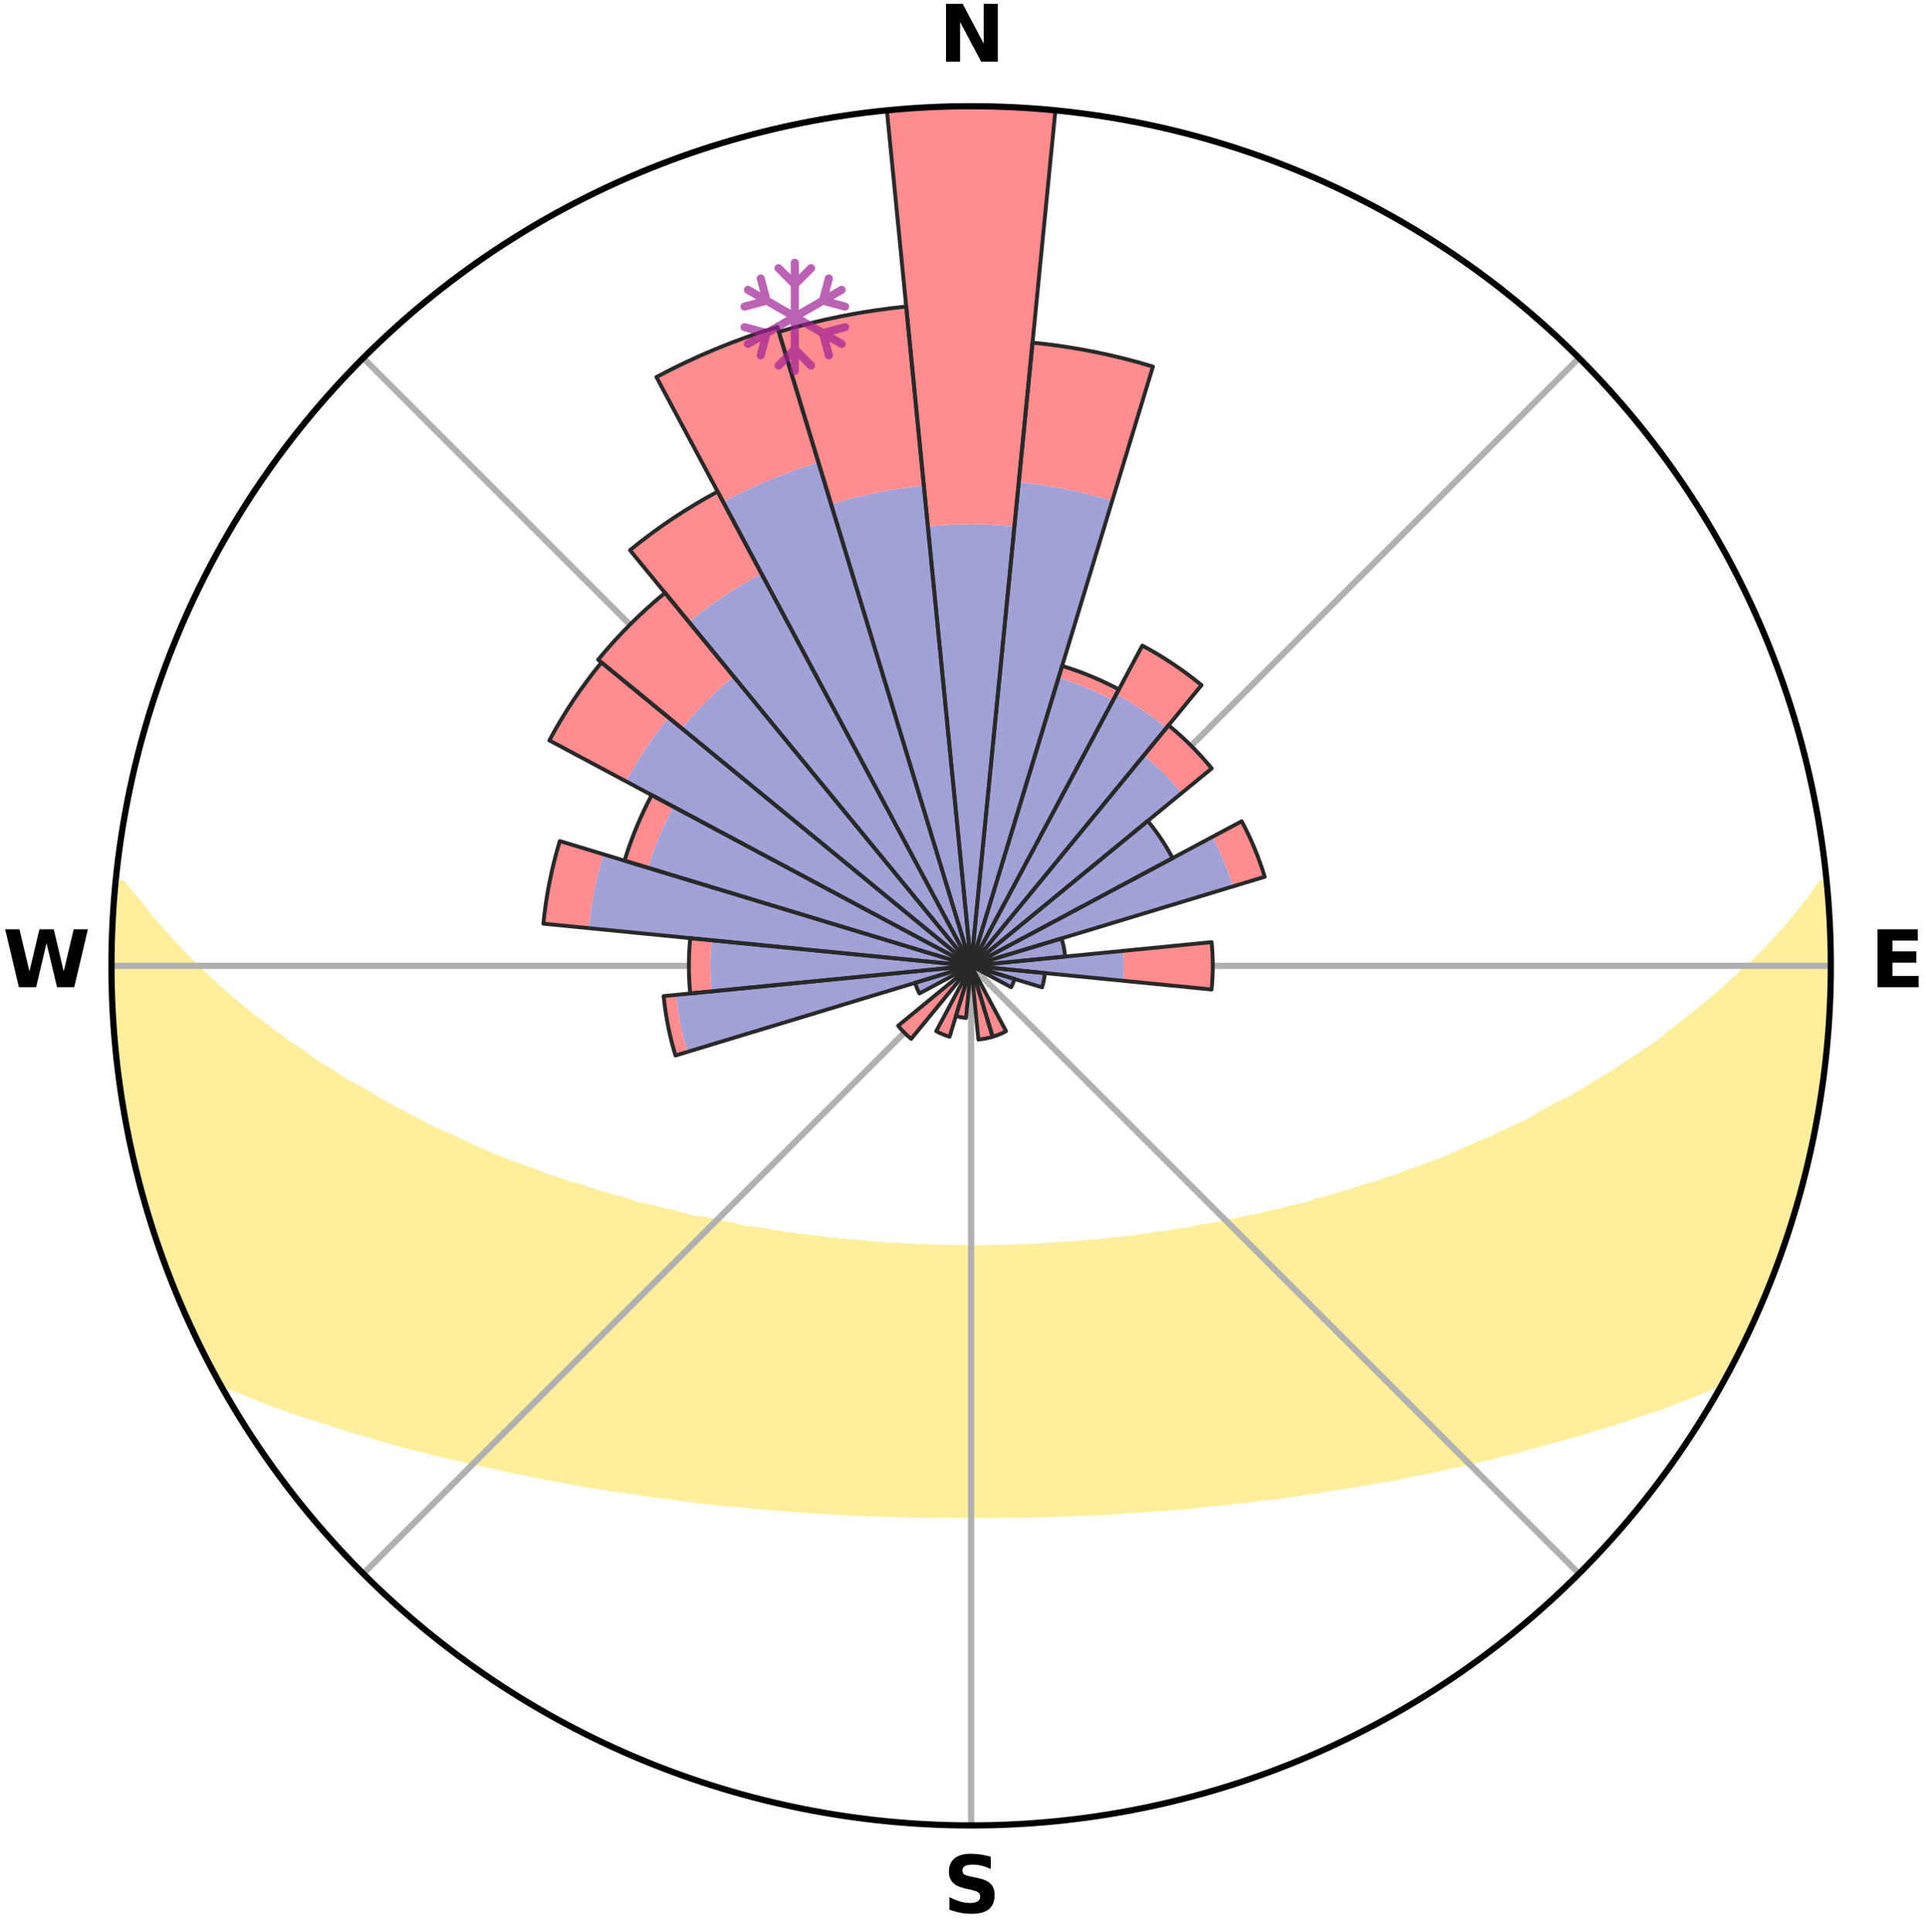 <?xml version="1.0" encoding="utf-8" standalone="no"?>
<!DOCTYPE svg PUBLIC "-//W3C//DTD SVG 1.1//EN"
  "http://www.w3.org/Graphics/SVG/1.1/DTD/svg11.dtd">
<svg xmlns:xlink="http://www.w3.org/1999/xlink" width="248.41pt" height="249.158pt" viewBox="0 0 248.41 249.158" xmlns="http://www.w3.org/2000/svg" version="1.1">
 <title>Ski Rose for منطقة للتزلج مزار كفردبيان, Mzaar Kfardebian Ski Resort</title>
 <defs>
  <style type="text/css">*{stroke-linejoin: round; stroke-linecap: butt}</style>
 </defs>
 <g id="figure_1">
  <g id="patch_1">
   <path d="M 0 249.158 
L 248.41 249.158 
L 248.41 0 
L 0 0 
z
" style="fill: #ffffff"/>
  </g>
  <g id="axes_1">
   <g id="patch_2">
    <path d="M 236.135 124.579 
C 236.135 110.018 233.267 95.599 227.695 82.147 
C 222.122 68.695 213.955 56.471 203.659 46.175 
C 193.363 35.879 181.139 27.711 167.687 22.139 
C 154.235 16.567 139.815 13.699 125.255 13.699 
C 110.694 13.699 96.275 16.567 82.823 22.139 
C 69.371 27.711 57.147 35.879 46.851 46.175 
C 36.555 56.471 28.387 68.695 22.815 82.147 
C 17.243 95.599 14.375 110.018 14.375 124.579 
C 14.375 139.14 17.243 153.559 22.815 167.011 
C 28.387 180.463 36.555 192.687 46.851 202.983 
C 57.147 213.279 69.371 221.447 82.823 227.019 
C 96.275 232.591 110.694 235.459 125.255 235.459 
C 139.815 235.459 154.235 232.591 167.687 227.019 
C 181.139 221.447 193.363 213.279 203.659 202.983 
C 213.955 192.687 222.122 180.463 227.695 167.011 
C 233.267 153.559 236.135 139.14 236.135 124.579 
M 125.255 124.579 
C 125.255 124.579 125.255 124.579 125.255 124.579 
C 125.255 124.579 125.255 124.579 125.255 124.579 
C 125.255 124.579 125.255 124.579 125.255 124.579 
C 125.255 124.579 125.255 124.579 125.255 124.579 
C 125.255 124.579 125.255 124.579 125.255 124.579 
C 125.255 124.579 125.255 124.579 125.255 124.579 
C 125.255 124.579 125.255 124.579 125.255 124.579 
C 125.255 124.579 125.255 124.579 125.255 124.579 
C 125.255 124.579 125.255 124.579 125.255 124.579 
C 125.255 124.579 125.255 124.579 125.255 124.579 
C 125.255 124.579 125.255 124.579 125.255 124.579 
C 125.255 124.579 125.255 124.579 125.255 124.579 
C 125.255 124.579 125.255 124.579 125.255 124.579 
C 125.255 124.579 125.255 124.579 125.255 124.579 
C 125.255 124.579 125.255 124.579 125.255 124.579 
C 125.255 124.579 125.255 124.579 125.255 124.579 
z
" style="fill: #ffffff"/>
   </g>
   <g id="PolyCollection_1">
    <defs>
     <path id="m6bcd57f92c" d="M 235.45 -135.19 
L 235.003 -135.147 
L 233.542 -133.101 
L 231.975 -131.106 
L 230.337 -129.167 
L 228.646 -127.286 
L 226.911 -125.466 
L 224.885 -123.71 
L 223.079 -122.017 
L 221.243 -120.388 
L 219.38 -118.822 
L 217.494 -117.32 
L 215.585 -115.881 
L 213.909 -114.478 
L 211.964 -113.164 
L 210.004 -111.913 
L 208.28 -110.685 
L 206.297 -109.559 
L 204.552 -108.446 
L 202.797 -107.388 
L 200.795 -106.444 
L 199.031 -105.499 
L 197.5 -104.544 
L 195.73 -103.703 
L 193.96 -102.916 
L 192.422 -102.105 
L 190.657 -101.419 
L 189.121 -100.7 
L 187.588 -100.025 
L 186.058 -99.393 
L 184.534 -98.804 
L 183.016 -98.256 
L 181.506 -97.749 
L 180.209 -97.18 
L 178.716 -96.749 
L 177.432 -96.249 
L 175.96 -95.891 
L 174.692 -95.458 
L 173.433 -95.056 
L 172.182 -94.683 
L 170.941 -94.34 
L 169.711 -94.025 
L 168.662 -93.617 
L 167.453 -93.354 
L 166.257 -93.117 
L 165.231 -92.781 
L 164.06 -92.591 
L 163.051 -92.298 
L 162.05 -92.025 
L 160.919 -91.898 
L 159.94 -91.664 
L 158.969 -91.448 
L 158.008 -91.249 
L 157.057 -91.067 
L 156.116 -90.9 
L 155.186 -90.748 
L 154.267 -90.61 
L 153.463 -90.36 
L 152.562 -90.249 
L 151.673 -90.15 
L 150.886 -89.94 
L 150.018 -89.863 
L 149.161 -89.796 
L 148.394 -89.62 
L 147.558 -89.571 
L 146.803 -89.416 
L 146.053 -89.271 
L 145.246 -89.246 
L 144.508 -89.118 
L 143.722 -89.104 
L 142.998 -88.993 
L 142.278 -88.889 
L 141.563 -88.794 
L 140.813 -88.798 
L 140.11 -88.714 
L 139.413 -88.637 
L 138.719 -88.566 
L 138.031 -88.501 
L 137.321 -88.518 
L 136.643 -88.461 
L 135.969 -88.408 
L 135.299 -88.36 
L 134.633 -88.316 
L 133.97 -88.277 
L 133.311 -88.241 
L 132.654 -88.209 
L 132.001 -88.181 
L 131.35 -88.155 
L 130.702 -88.133 
L 130.056 -88.113 
L 129.412 -88.096 
L 128.769 -88.082 
L 128.128 -88.07 
L 127.488 -88.06 
L 126.85 -88.053 
L 126.211 -88.047 
L 125.574 -88.044 
L 124.936 -88.045 
L 124.298 -88.051 
L 123.66 -88.059 
L 123.022 -88.069 
L 122.382 -88.081 
L 121.742 -88.096 
L 121.1 -88.113 
L 120.457 -88.133 
L 119.811 -88.155 
L 119.164 -88.18 
L 118.514 -88.208 
L 117.862 -88.24 
L 117.206 -88.274 
L 116.548 -88.312 
L 115.886 -88.354 
L 115.222 -88.4 
L 114.533 -88.382 
L 113.858 -88.433 
L 113.18 -88.49 
L 112.497 -88.551 
L 111.81 -88.618 
L 111.118 -88.691 
L 110.422 -88.77 
L 109.682 -88.764 
L 108.974 -88.854 
L 108.261 -88.951 
L 107.544 -89.056 
L 106.768 -89.066 
L 106.038 -89.185 
L 105.303 -89.313 
L 104.498 -89.341 
L 103.75 -89.487 
L 102.925 -89.528 
L 102.165 -89.693 
L 101.319 -89.752 
L 100.546 -89.939 
L 99.68 -90.017 
L 98.896 -90.227 
L 98.01 -90.327 
L 97.112 -90.439 
L 96.203 -90.564 
L 95.283 -90.702 
L 94.467 -90.98 
L 93.529 -91.147 
L 92.581 -91.33 
L 91.623 -91.529 
L 90.655 -91.745 
L 89.54 -91.853 
L 88.551 -92.106 
L 87.553 -92.378 
L 86.547 -92.671 
L 85.379 -92.861 
L 84.356 -93.196 
L 83.163 -93.433 
L 81.957 -93.695 
L 80.91 -94.102 
L 79.683 -94.416 
L 78.446 -94.758 
L 77.198 -95.13 
L 75.941 -95.531 
L 74.676 -95.963 
L 73.208 -96.32 
L 71.926 -96.818 
L 70.436 -97.247 
L 69.142 -97.815 
L 67.635 -98.32 
L 66.12 -98.866 
L 64.598 -99.454 
L 63.071 -100.084 
L 61.541 -100.757 
L 60.008 -101.474 
L 58.474 -102.235 
L 56.71 -102.967 
L 54.943 -103.752 
L 53.411 -104.655 
L 51.647 -105.543 
L 49.885 -106.484 
L 48.128 -107.481 
L 46.378 -108.531 
L 44.391 -109.592 
L 42.658 -110.757 
L 40.689 -111.941 
L 38.982 -113.221 
L 37.04 -114.528 
L 35.116 -115.9 
L 33.21 -117.335 
L 31.325 -118.834 
L 29.465 -120.397 
L 27.631 -122.023 
L 25.827 -123.711 
L 24.056 -125.462 
L 22.322 -127.274 
L 20.63 -129.147 
L 18.988 -131.079 
L 17.413 -133.066 
L 15.703 -135.128 
L 15.031 -135.192 
L 15.031 -135.192 
L 14.75 -133.276 
L 14.722 -131.34 
L 14.506 -129.414 
L 14.544 -127.478 
L 14.392 -125.547 
L 14.495 -123.612 
L 14.456 -121.678 
L 14.573 -119.747 
L 14.593 -117.811 
L 14.818 -115.887 
L 14.892 -113.952 
L 15.134 -112.032 
L 15.445 -110.122 
L 15.599 -108.191 
L 15.934 -106.285 
L 16.357 -104.396 
L 16.778 -102.509 
L 17.014 -100.583 
L 17.491 -98.707 
L 18.012 -96.844 
L 18.542 -94.985 
L 19.1 -93.134 
L 19.693 -91.296 
L 20.109 -89.398 
L 20.749 -87.571 
L 21.419 -85.756 
L 22.117 -83.952 
L 22.845 -82.159 
L 23.606 -80.381 
L 24.402 -78.618 
L 25.245 -76.877 
L 26.028 -75.106 
L 26.905 -73.381 
L 27.84 -71.687 
L 29.586 -70.452 
L 31.871 -69.572 
L 34.01 -68.664 
L 36.247 -67.875 
L 38.39 -67.085 
L 40.616 -66.408 
L 42.746 -65.726 
L 44.778 -65.03 
L 46.878 -64.438 
L 48.884 -63.831 
L 50.875 -63.265 
L 52.851 -62.741 
L 54.81 -62.255 
L 56.683 -61.744 
L 58.606 -61.332 
L 60.441 -60.887 
L 62.264 -60.48 
L 64.065 -60.099 
L 65.792 -59.686 
L 67.562 -59.369 
L 69.256 -59.013 
L 70.935 -58.684 
L 72.597 -58.379 
L 74.243 -58.099 
L 75.824 -57.777 
L 77.437 -57.541 
L 78.993 -57.268 
L 80.573 -57.072 
L 82.095 -56.832 
L 83.608 -56.617 
L 85.102 -56.413 
L 86.586 -56.231 
L 88.023 -56.007 
L 89.477 -55.85 
L 90.891 -55.657 
L 92.321 -55.533 
L 93.713 -55.367 
L 95.114 -55.259 
L 96.483 -55.118 
L 97.842 -54.988 
L 99.191 -54.869 
L 100.531 -54.761 
L 101.861 -54.661 
L 103.181 -54.571 
L 104.484 -54.457 
L 105.788 -54.385 
L 107.084 -54.319 
L 108.373 -54.259 
L 109.646 -54.173 
L 110.921 -54.127 
L 112.186 -54.066 
L 113.449 -54.031 
L 114.703 -53.976 
L 115.957 -53.952 
L 117.204 -53.92 
L 118.45 -53.904 
L 119.69 -53.875 
L 120.93 -53.863 
L 122.167 -53.859 
L 123.403 -53.849 
L 124.638 -53.853 
L 125.872 -53.854 
L 127.107 -53.853 
L 128.343 -53.853 
L 129.58 -53.869 
L 130.819 -53.877 
L 132.061 -53.896 
L 133.304 -53.931 
L 134.553 -53.952 
L 135.804 -53.991 
L 137.062 -54.021 
L 138.32 -54.084 
L 139.589 -54.125 
L 140.864 -54.171 
L 142.14 -54.247 
L 143.429 -54.306 
L 144.714 -54.41 
L 146.018 -54.484 
L 147.33 -54.566 
L 148.651 -54.656 
L 149.981 -54.754 
L 151.321 -54.863 
L 152.67 -54.981 
L 154.03 -55.11 
L 155.4 -55.251 
L 156.78 -55.404 
L 158.196 -55.516 
L 159.599 -55.695 
L 161.038 -55.84 
L 162.464 -56.048 
L 163.934 -56.214 
L 165.414 -56.402 
L 166.913 -56.599 
L 168.422 -56.821 
L 169.949 -57.054 
L 171.485 -57.313 
L 173.082 -57.529 
L 174.652 -57.823 
L 176.281 -58.08 
L 177.927 -58.361 
L 179.59 -58.665 
L 181.269 -58.995 
L 182.964 -59.351 
L 184.73 -59.673 
L 186.457 -60.085 
L 188.263 -60.461 
L 190.082 -60.873 
L 191.923 -61.313 
L 193.775 -61.792 
L 195.716 -62.241 
L 197.603 -62.788 
L 199.577 -63.312 
L 201.567 -63.877 
L 203.65 -64.424 
L 205.67 -65.075 
L 207.787 -65.709 
L 209.913 -66.395 
L 212.054 -67.128 
L 214.288 -67.859 
L 216.432 -68.706 
L 218.659 -69.56 
L 220.858 -70.49 
L 222.671 -71.686 
L 223.6 -73.384 
L 224.476 -75.109 
L 225.308 -76.856 
L 226.151 -78.598 
L 226.933 -80.368 
L 227.687 -82.15 
L 228.408 -83.946 
L 229.076 -85.762 
L 229.667 -87.605 
L 230.358 -89.412 
L 231 -91.238 
L 231.396 -93.139 
L 231.931 -94.995 
L 232.416 -96.865 
L 233.065 -98.696 
L 233.457 -100.591 
L 233.77 -102.501 
L 234.278 -104.373 
L 234.526 -106.293 
L 234.895 -108.193 
L 235.109 -110.117 
L 235.383 -112.032 
L 235.607 -113.953 
L 235.706 -115.886 
L 235.918 -117.811 
L 236.015 -119.743 
L 236.005 -121.679 
L 236.104 -123.612 
L 236.087 -125.546 
L 235.972 -127.478 
L 235.966 -129.413 
L 235.926 -131.348 
L 235.774 -133.277 
L 235.45 -135.19 
z
" style="stroke: #ffee9c"/>
    </defs>
    <g clip-path="url(#p0199e92ff4)">
     <use xlink:href="#m6bcd57f92c" x="0" y="249.158" style="fill: #ffee9c; stroke: #ffee9c"/>
    </g>
   </g>
   <g id="matplotlib.axis_1">
    <g id="xtick_1">
     <g id="line2d_1">
      <path d="M 125.255 124.579 
L 125.255 13.699 
" clip-path="url(#p0199e92ff4)" style="fill: none; stroke: #b0b0b0; stroke-width: 0.8; stroke-linecap: square"/>
     </g>
     <g id="text_1">
      <!-- N -->
      <g transform="translate(121.07 7.958) scale(0.1 -0.1)">
       <defs>
        <path id="DejaVuSans-Bold-4e" d="M 588 4666 
L 1931 4666 
L 3628 1466 
L 3628 4666 
L 4769 4666 
L 4769 0 
L 3425 0 
L 1728 3200 
L 1728 0 
L 588 0 
L 588 4666 
z
" transform="scale(0.016)"/>
       </defs>
       <use xlink:href="#DejaVuSans-Bold-4e"/>
      </g>
     </g>
    </g>
    <g id="xtick_2">
     <g id="line2d_2">
      <path d="M 125.255 124.579 
L 203.659 46.175 
" clip-path="url(#p0199e92ff4)" style="fill: none; stroke: #b0b0b0; stroke-width: 0.8; stroke-linecap: square"/>
     </g>
    </g>
    <g id="xtick_3">
     <g id="line2d_3">
      <path d="M 125.255 124.579 
L 236.135 124.579 
" clip-path="url(#p0199e92ff4)" style="fill: none; stroke: #b0b0b0; stroke-width: 0.8; stroke-linecap: square"/>
     </g>
     <g id="text_2">
      <!-- E -->
      <g transform="translate(241.219 127.338) scale(0.1 -0.1)">
       <defs>
        <path id="DejaVuSans-Bold-45" d="M 588 4666 
L 3834 4666 
L 3834 3756 
L 1791 3756 
L 1791 2888 
L 3713 2888 
L 3713 1978 
L 1791 1978 
L 1791 909 
L 3903 909 
L 3903 0 
L 588 0 
L 588 4666 
z
" transform="scale(0.016)"/>
       </defs>
       <use xlink:href="#DejaVuSans-Bold-45"/>
      </g>
     </g>
    </g>
    <g id="xtick_4">
     <g id="line2d_4">
      <path d="M 125.255 124.579 
L 203.659 202.983 
" clip-path="url(#p0199e92ff4)" style="fill: none; stroke: #b0b0b0; stroke-width: 0.8; stroke-linecap: square"/>
     </g>
    </g>
    <g id="xtick_5">
     <g id="line2d_5">
      <path d="M 125.255 124.579 
L 125.255 235.459 
" clip-path="url(#p0199e92ff4)" style="fill: none; stroke: #b0b0b0; stroke-width: 0.8; stroke-linecap: square"/>
     </g>
     <g id="text_3">
      <!-- S -->
      <g transform="translate(121.654 246.718) scale(0.1 -0.1)">
       <defs>
        <path id="DejaVuSans-Bold-53" d="M 3834 4519 
L 3834 3531 
Q 3450 3703 3084 3790 
Q 2719 3878 2394 3878 
Q 1963 3878 1756 3759 
Q 1550 3641 1550 3391 
Q 1550 3203 1689 3098 
Q 1828 2994 2194 2919 
L 2706 2816 
Q 3484 2659 3812 2340 
Q 4141 2022 4141 1434 
Q 4141 663 3683 286 
Q 3225 -91 2284 -91 
Q 1841 -91 1394 -6 
Q 947 78 500 244 
L 500 1259 
Q 947 1022 1364 901 
Q 1781 781 2169 781 
Q 2563 781 2772 912 
Q 2981 1044 2981 1288 
Q 2981 1506 2839 1625 
Q 2697 1744 2272 1838 
L 1806 1941 
Q 1106 2091 782 2419 
Q 459 2747 459 3303 
Q 459 4000 909 4375 
Q 1359 4750 2203 4750 
Q 2588 4750 2994 4692 
Q 3400 4634 3834 4519 
z
" transform="scale(0.016)"/>
       </defs>
       <use xlink:href="#DejaVuSans-Bold-53"/>
      </g>
     </g>
    </g>
    <g id="xtick_6">
     <g id="line2d_6">
      <path d="M 125.255 124.579 
L 46.851 202.983 
" clip-path="url(#p0199e92ff4)" style="fill: none; stroke: #b0b0b0; stroke-width: 0.8; stroke-linecap: square"/>
     </g>
    </g>
    <g id="xtick_7">
     <g id="line2d_7">
      <path d="M 125.255 124.579 
L 14.375 124.579 
" clip-path="url(#p0199e92ff4)" style="fill: none; stroke: #b0b0b0; stroke-width: 0.8; stroke-linecap: square"/>
     </g>
     <g id="text_4">
      <!-- W -->
      <g transform="translate(0.36 127.338) scale(0.1 -0.1)">
       <defs>
        <path id="DejaVuSans-Bold-57" d="M 191 4666 
L 1344 4666 
L 2150 1275 
L 2950 4666 
L 4109 4666 
L 4909 1275 
L 5716 4666 
L 6859 4666 
L 5759 0 
L 4372 0 
L 3525 3547 
L 2688 0 
L 1300 0 
L 191 4666 
z
" transform="scale(0.016)"/>
       </defs>
       <use xlink:href="#DejaVuSans-Bold-57"/>
      </g>
     </g>
    </g>
    <g id="xtick_8">
     <g id="line2d_8">
      <path d="M 125.255 124.579 
L 46.851 46.175 
" clip-path="url(#p0199e92ff4)" style="fill: none; stroke: #b0b0b0; stroke-width: 0.8; stroke-linecap: square"/>
     </g>
    </g>
   </g>
   <g id="matplotlib.axis_2"/>
   <g id="patch_3">
    <path d="M 125.255 124.579 
C 125.255 124.579 125.255 124.579 125.255 124.579 
C 125.255 124.579 125.255 124.579 125.255 124.579 
L 125.255 124.579 
C 125.255 124.579 125.255 124.579 125.255 124.579 
C 125.255 124.579 125.255 124.579 125.255 124.579 
z
" clip-path="url(#p0199e92ff4)" style="fill: #d9d9d9"/>
   </g>
   <g id="patch_4">
    <path d="M 125.255 124.579 
C 125.255 124.579 125.255 124.579 125.255 124.579 
C 125.255 124.579 125.255 124.579 125.255 124.579 
L 125.255 124.579 
C 125.255 124.579 125.255 124.579 125.255 124.579 
C 125.255 124.579 125.255 124.579 125.255 124.579 
z
" clip-path="url(#p0199e92ff4)" style="fill: #d9d9d9"/>
   </g>
   <g id="patch_5">
    <path d="M 125.255 124.579 
C 125.255 124.579 125.255 124.579 125.255 124.579 
C 125.255 124.579 125.255 124.579 125.255 124.579 
L 125.255 124.579 
C 125.255 124.579 125.255 124.579 125.255 124.579 
C 125.255 124.579 125.255 124.579 125.255 124.579 
z
" clip-path="url(#p0199e92ff4)" style="fill: #d9d9d9"/>
   </g>
   <g id="patch_6">
    <path d="M 125.255 124.579 
C 125.255 124.579 125.255 124.579 125.255 124.579 
C 125.255 124.579 125.255 124.579 125.255 124.579 
L 125.255 124.579 
C 125.255 124.579 125.255 124.579 125.255 124.579 
C 125.255 124.579 125.255 124.579 125.255 124.579 
z
" clip-path="url(#p0199e92ff4)" style="fill: #d9d9d9"/>
   </g>
   <g id="patch_7">
    <path d="M 125.255 124.579 
C 125.255 124.579 125.255 124.579 125.255 124.579 
C 125.255 124.579 125.255 124.579 125.255 124.579 
L 125.255 124.579 
C 125.255 124.579 125.255 124.579 125.255 124.579 
C 125.255 124.579 125.255 124.579 125.255 124.579 
z
" clip-path="url(#p0199e92ff4)" style="fill: #d9d9d9"/>
   </g>
   <g id="patch_8">
    <path d="M 125.255 124.579 
C 125.255 124.579 125.255 124.579 125.255 124.579 
C 125.255 124.579 125.255 124.579 125.255 124.579 
L 125.255 124.579 
C 125.255 124.579 125.255 124.579 125.255 124.579 
C 125.255 124.579 125.255 124.579 125.255 124.579 
z
" clip-path="url(#p0199e92ff4)" style="fill: #d9d9d9"/>
   </g>
   <g id="patch_9">
    <path d="M 125.255 124.579 
C 125.255 124.579 125.255 124.579 125.255 124.579 
C 125.255 124.579 125.255 124.579 125.255 124.579 
L 125.255 124.579 
C 125.255 124.579 125.255 124.579 125.255 124.579 
C 125.255 124.579 125.255 124.579 125.255 124.579 
z
" clip-path="url(#p0199e92ff4)" style="fill: #d9d9d9"/>
   </g>
   <g id="patch_10">
    <path d="M 125.255 124.579 
C 125.255 124.579 125.255 124.579 125.255 124.579 
C 125.255 124.579 125.255 124.579 125.255 124.579 
L 125.255 124.579 
C 125.255 124.579 125.255 124.579 125.255 124.579 
C 125.255 124.579 125.255 124.579 125.255 124.579 
z
" clip-path="url(#p0199e92ff4)" style="fill: #d9d9d9"/>
   </g>
   <g id="patch_11">
    <path d="M 125.255 124.579 
C 125.255 124.579 125.255 124.579 125.255 124.579 
C 125.255 124.579 125.255 124.579 125.255 124.579 
L 125.255 124.579 
C 125.255 124.579 125.255 124.579 125.255 124.579 
C 125.255 124.579 125.255 124.579 125.255 124.579 
z
" clip-path="url(#p0199e92ff4)" style="fill: #d9d9d9"/>
   </g>
   <g id="patch_12">
    <path d="M 125.255 124.579 
C 125.255 124.579 125.255 124.579 125.255 124.579 
C 125.255 124.579 125.255 124.579 125.255 124.579 
L 125.255 124.579 
C 125.255 124.579 125.255 124.579 125.255 124.579 
C 125.255 124.579 125.255 124.579 125.255 124.579 
z
" clip-path="url(#p0199e92ff4)" style="fill: #d9d9d9"/>
   </g>
   <g id="patch_13">
    <path d="M 125.255 124.579 
C 125.255 124.579 125.255 124.579 125.255 124.579 
C 125.255 124.579 125.255 124.579 125.255 124.579 
L 125.255 124.579 
C 125.255 124.579 125.255 124.579 125.255 124.579 
C 125.255 124.579 125.255 124.579 125.255 124.579 
z
" clip-path="url(#p0199e92ff4)" style="fill: #d9d9d9"/>
   </g>
   <g id="patch_14">
    <path d="M 125.255 124.579 
C 125.255 124.579 125.255 124.579 125.255 124.579 
C 125.255 124.579 125.255 124.579 125.255 124.579 
L 125.255 124.579 
C 125.255 124.579 125.255 124.579 125.255 124.579 
C 125.255 124.579 125.255 124.579 125.255 124.579 
z
" clip-path="url(#p0199e92ff4)" style="fill: #d9d9d9"/>
   </g>
   <g id="patch_15">
    <path d="M 125.255 124.579 
C 125.255 124.579 125.255 124.579 125.255 124.579 
C 125.255 124.579 125.255 124.579 125.255 124.579 
L 125.255 124.579 
C 125.255 124.579 125.255 124.579 125.255 124.579 
C 125.255 124.579 125.255 124.579 125.255 124.579 
z
" clip-path="url(#p0199e92ff4)" style="fill: #d9d9d9"/>
   </g>
   <g id="patch_16">
    <path d="M 125.255 124.579 
C 125.255 124.579 125.255 124.579 125.255 124.579 
C 125.255 124.579 125.255 124.579 125.255 124.579 
L 125.255 124.579 
C 125.255 124.579 125.255 124.579 125.255 124.579 
C 125.255 124.579 125.255 124.579 125.255 124.579 
z
" clip-path="url(#p0199e92ff4)" style="fill: #d9d9d9"/>
   </g>
   <g id="patch_17">
    <path d="M 125.255 124.579 
C 125.255 124.579 125.255 124.579 125.255 124.579 
C 125.255 124.579 125.255 124.579 125.255 124.579 
L 125.255 124.579 
C 125.255 124.579 125.255 124.579 125.255 124.579 
C 125.255 124.579 125.255 124.579 125.255 124.579 
z
" clip-path="url(#p0199e92ff4)" style="fill: #d9d9d9"/>
   </g>
   <g id="patch_18">
    <path d="M 125.255 124.579 
C 125.255 124.579 125.255 124.579 125.255 124.579 
C 125.255 124.579 125.255 124.579 125.255 124.579 
L 125.255 124.579 
C 125.255 124.579 125.255 124.579 125.255 124.579 
C 125.255 124.579 125.255 124.579 125.255 124.579 
z
" clip-path="url(#p0199e92ff4)" style="fill: #d9d9d9"/>
   </g>
   <g id="patch_19">
    <path d="M 125.255 124.579 
C 125.255 124.579 125.255 124.579 125.255 124.579 
C 125.255 124.579 125.255 124.579 125.255 124.579 
L 125.255 124.579 
C 125.255 124.579 125.255 124.579 125.255 124.579 
C 125.255 124.579 125.255 124.579 125.255 124.579 
z
" clip-path="url(#p0199e92ff4)" style="fill: #d9d9d9"/>
   </g>
   <g id="patch_20">
    <path d="M 125.255 124.579 
C 125.255 124.579 125.255 124.579 125.255 124.579 
C 125.255 124.579 125.255 124.579 125.255 124.579 
L 125.255 124.579 
C 125.255 124.579 125.255 124.579 125.255 124.579 
C 125.255 124.579 125.255 124.579 125.255 124.579 
z
" clip-path="url(#p0199e92ff4)" style="fill: #d9d9d9"/>
   </g>
   <g id="patch_21">
    <path d="M 125.255 124.579 
C 125.255 124.579 125.255 124.579 125.255 124.579 
C 125.255 124.579 125.255 124.579 125.255 124.579 
L 125.255 124.579 
C 125.255 124.579 125.255 124.579 125.255 124.579 
C 125.255 124.579 125.255 124.579 125.255 124.579 
z
" clip-path="url(#p0199e92ff4)" style="fill: #d9d9d9"/>
   </g>
   <g id="patch_22">
    <path d="M 125.255 124.579 
C 125.255 124.579 125.255 124.579 125.255 124.579 
C 125.255 124.579 125.255 124.579 125.255 124.579 
L 125.255 124.579 
C 125.255 124.579 125.255 124.579 125.255 124.579 
C 125.255 124.579 125.255 124.579 125.255 124.579 
z
" clip-path="url(#p0199e92ff4)" style="fill: #d9d9d9"/>
   </g>
   <g id="patch_23">
    <path d="M 125.255 124.579 
C 125.255 124.579 125.255 124.579 125.255 124.579 
C 125.255 124.579 125.255 124.579 125.255 124.579 
L 125.255 124.579 
C 125.255 124.579 125.255 124.579 125.255 124.579 
C 125.255 124.579 125.255 124.579 125.255 124.579 
z
" clip-path="url(#p0199e92ff4)" style="fill: #d9d9d9"/>
   </g>
   <g id="patch_24">
    <path d="M 125.255 124.579 
C 125.255 124.579 125.255 124.579 125.255 124.579 
C 125.255 124.579 125.255 124.579 125.255 124.579 
L 125.255 124.579 
C 125.255 124.579 125.255 124.579 125.255 124.579 
C 125.255 124.579 125.255 124.579 125.255 124.579 
z
" clip-path="url(#p0199e92ff4)" style="fill: #d9d9d9"/>
   </g>
   <g id="patch_25">
    <path d="M 125.255 124.579 
C 125.255 124.579 125.255 124.579 125.255 124.579 
C 125.255 124.579 125.255 124.579 125.255 124.579 
L 125.255 124.579 
C 125.255 124.579 125.255 124.579 125.255 124.579 
C 125.255 124.579 125.255 124.579 125.255 124.579 
z
" clip-path="url(#p0199e92ff4)" style="fill: #d9d9d9"/>
   </g>
   <g id="patch_26">
    <path d="M 125.255 124.579 
C 125.255 124.579 125.255 124.579 125.255 124.579 
C 125.255 124.579 125.255 124.579 125.255 124.579 
L 125.255 124.579 
C 125.255 124.579 125.255 124.579 125.255 124.579 
C 125.255 124.579 125.255 124.579 125.255 124.579 
z
" clip-path="url(#p0199e92ff4)" style="fill: #d9d9d9"/>
   </g>
   <g id="patch_27">
    <path d="M 125.255 124.579 
C 125.255 124.579 125.255 124.579 125.255 124.579 
C 125.255 124.579 125.255 124.579 125.255 124.579 
L 125.255 124.579 
C 125.255 124.579 125.255 124.579 125.255 124.579 
C 125.255 124.579 125.255 124.579 125.255 124.579 
z
" clip-path="url(#p0199e92ff4)" style="fill: #d9d9d9"/>
   </g>
   <g id="patch_28">
    <path d="M 125.255 124.579 
C 125.255 124.579 125.255 124.579 125.255 124.579 
C 125.255 124.579 125.255 124.579 125.255 124.579 
L 125.255 124.579 
C 125.255 124.579 125.255 124.579 125.255 124.579 
C 125.255 124.579 125.255 124.579 125.255 124.579 
z
" clip-path="url(#p0199e92ff4)" style="fill: #d9d9d9"/>
   </g>
   <g id="patch_29">
    <path d="M 125.255 124.579 
C 125.255 124.579 125.255 124.579 125.255 124.579 
C 125.255 124.579 125.255 124.579 125.255 124.579 
L 125.255 124.579 
C 125.255 124.579 125.255 124.579 125.255 124.579 
C 125.255 124.579 125.255 124.579 125.255 124.579 
z
" clip-path="url(#p0199e92ff4)" style="fill: #d9d9d9"/>
   </g>
   <g id="patch_30">
    <path d="M 125.255 124.579 
C 125.255 124.579 125.255 124.579 125.255 124.579 
C 125.255 124.579 125.255 124.579 125.255 124.579 
L 125.255 124.579 
C 125.255 124.579 125.255 124.579 125.255 124.579 
C 125.255 124.579 125.255 124.579 125.255 124.579 
z
" clip-path="url(#p0199e92ff4)" style="fill: #d9d9d9"/>
   </g>
   <g id="patch_31">
    <path d="M 125.255 124.579 
C 125.255 124.579 125.255 124.579 125.255 124.579 
C 125.255 124.579 125.255 124.579 125.255 124.579 
L 125.255 124.579 
C 125.255 124.579 125.255 124.579 125.255 124.579 
C 125.255 124.579 125.255 124.579 125.255 124.579 
z
" clip-path="url(#p0199e92ff4)" style="fill: #d9d9d9"/>
   </g>
   <g id="patch_32">
    <path d="M 125.255 124.579 
C 125.255 124.579 125.255 124.579 125.255 124.579 
C 125.255 124.579 125.255 124.579 125.255 124.579 
L 125.255 124.579 
C 125.255 124.579 125.255 124.579 125.255 124.579 
C 125.255 124.579 125.255 124.579 125.255 124.579 
z
" clip-path="url(#p0199e92ff4)" style="fill: #d9d9d9"/>
   </g>
   <g id="patch_33">
    <path d="M 125.255 124.579 
C 125.255 124.579 125.255 124.579 125.255 124.579 
C 125.255 124.579 125.255 124.579 125.255 124.579 
L 125.255 124.579 
C 125.255 124.579 125.255 124.579 125.255 124.579 
C 125.255 124.579 125.255 124.579 125.255 124.579 
z
" clip-path="url(#p0199e92ff4)" style="fill: #d9d9d9"/>
   </g>
   <g id="patch_34">
    <path d="M 125.255 124.579 
C 125.255 124.579 125.255 124.579 125.255 124.579 
C 125.255 124.579 125.255 124.579 125.255 124.579 
L 125.255 124.579 
C 125.255 124.579 125.255 124.579 125.255 124.579 
C 125.255 124.579 125.255 124.579 125.255 124.579 
z
" clip-path="url(#p0199e92ff4)" style="fill: #d9d9d9"/>
   </g>
   <g id="patch_35">
    <path d="M 125.255 124.579 
C 125.255 124.579 125.255 124.579 125.255 124.579 
C 125.255 124.579 125.255 124.579 125.255 124.579 
L 130.838 67.889 
C 128.983 67.706 127.119 67.614 125.255 67.614 
C 123.39 67.614 121.527 67.706 119.671 67.889 
z
" clip-path="url(#p0199e92ff4)" style="fill: #a1a1d8"/>
   </g>
   <g id="patch_36">
    <path d="M 125.255 124.579 
C 125.255 124.579 125.255 124.579 125.255 124.579 
C 125.255 124.579 125.255 124.579 125.255 124.579 
L 143.454 64.585 
C 141.49 63.989 139.498 63.49 137.486 63.09 
C 135.473 62.689 133.442 62.388 131.4 62.187 
z
" clip-path="url(#p0199e92ff4)" style="fill: #a1a1d8"/>
   </g>
   <g id="patch_37">
    <path d="M 125.255 124.579 
C 125.255 124.579 125.255 124.579 125.255 124.579 
C 125.255 124.579 125.255 124.579 125.255 124.579 
L 143.562 90.329 
C 142.441 89.73 141.291 89.186 140.117 88.699 
C 138.942 88.213 137.745 87.784 136.528 87.415 
z
" clip-path="url(#p0199e92ff4)" style="fill: #a1a1d8"/>
   </g>
   <g id="patch_38">
    <path d="M 125.255 124.579 
C 125.255 124.579 125.255 124.579 125.255 124.579 
C 125.255 124.579 125.255 124.579 125.255 124.579 
L 150.446 93.884 
C 149.441 93.059 148.397 92.285 147.316 91.562 
C 146.235 90.84 145.12 90.172 143.973 89.559 
z
" clip-path="url(#p0199e92ff4)" style="fill: #a1a1d8"/>
   </g>
   <g id="patch_39">
    <path d="M 125.255 124.579 
C 125.255 124.579 125.255 124.579 125.255 124.579 
C 125.255 124.579 125.255 124.579 125.255 124.579 
L 152.41 102.294 
C 151.68 101.405 150.907 100.553 150.094 99.739 
C 149.281 98.926 148.429 98.154 147.54 97.424 
z
" clip-path="url(#p0199e92ff4)" style="fill: #a1a1d8"/>
   </g>
   <g id="patch_40">
    <path d="M 125.255 124.579 
C 125.255 124.579 125.255 124.579 125.255 124.579 
C 125.255 124.579 125.255 124.579 125.255 124.579 
L 151.243 110.688 
C 150.789 109.837 150.293 109.009 149.757 108.207 
C 149.221 107.405 148.646 106.63 148.034 105.885 
z
" clip-path="url(#p0199e92ff4)" style="fill: #a1a1d8"/>
   </g>
   <g id="patch_41">
    <path d="M 125.255 124.579 
C 125.255 124.579 125.255 124.579 125.255 124.579 
C 125.255 124.579 125.255 124.579 125.255 124.579 
L 159.026 114.335 
C 158.691 113.229 158.301 112.141 157.859 111.074 
C 157.417 110.007 156.923 108.962 156.378 107.943 
z
" clip-path="url(#p0199e92ff4)" style="fill: #a1a1d8"/>
   </g>
   <g id="patch_42">
    <path d="M 125.255 124.579 
C 125.255 124.579 125.255 124.579 125.255 124.579 
C 125.255 124.579 125.255 124.579 125.255 124.579 
L 137.384 123.384 
C 137.345 122.987 137.286 122.593 137.208 122.201 
C 137.13 121.81 137.033 121.423 136.918 121.041 
z
" clip-path="url(#p0199e92ff4)" style="fill: #a1a1d8"/>
   </g>
   <g id="patch_43">
    <path d="M 125.255 124.579 
C 125.255 124.579 125.255 124.579 125.255 124.579 
C 125.255 124.579 125.255 124.579 125.255 124.579 
L 144.87 126.511 
C 144.933 125.869 144.965 125.224 144.965 124.579 
C 144.965 123.934 144.933 123.289 144.87 122.647 
z
" clip-path="url(#p0199e92ff4)" style="fill: #a1a1d8"/>
   </g>
   <g id="patch_44">
    <path d="M 125.255 124.579 
C 125.255 124.579 125.255 124.579 125.255 124.579 
C 125.255 124.579 125.255 124.579 125.255 124.579 
L 134.404 127.354 
C 134.495 127.055 134.571 126.751 134.632 126.444 
C 134.693 126.137 134.739 125.828 134.77 125.516 
z
" clip-path="url(#p0199e92ff4)" style="fill: #a1a1d8"/>
   </g>
   <g id="patch_45">
    <path d="M 125.255 124.579 
C 125.255 124.579 125.255 124.579 125.255 124.579 
C 125.255 124.579 125.255 124.579 125.255 124.579 
L 130.418 127.339 
C 130.509 127.17 130.591 126.997 130.664 126.82 
C 130.737 126.643 130.802 126.462 130.857 126.279 
z
" clip-path="url(#p0199e92ff4)" style="fill: #a1a1d8"/>
   </g>
   <g id="patch_46">
    <path d="M 125.255 124.579 
C 125.255 124.579 125.255 124.579 125.255 124.579 
C 125.255 124.579 125.255 124.579 125.255 124.579 
L 125.255 124.579 
C 125.255 124.579 125.255 124.579 125.255 124.579 
C 125.255 124.579 125.255 124.579 125.255 124.579 
z
" clip-path="url(#p0199e92ff4)" style="fill: #a1a1d8"/>
   </g>
   <g id="patch_47">
    <path d="M 125.255 124.579 
C 125.255 124.579 125.255 124.579 125.255 124.579 
C 125.255 124.579 125.255 124.579 125.255 124.579 
L 125.255 124.579 
C 125.255 124.579 125.255 124.579 125.255 124.579 
C 125.255 124.579 125.255 124.579 125.255 124.579 
z
" clip-path="url(#p0199e92ff4)" style="fill: #a1a1d8"/>
   </g>
   <g id="patch_48">
    <path d="M 125.255 124.579 
C 125.255 124.579 125.255 124.579 125.255 124.579 
C 125.255 124.579 125.255 124.579 125.255 124.579 
L 125.255 124.579 
C 125.255 124.579 125.255 124.579 125.255 124.579 
C 125.255 124.579 125.255 124.579 125.255 124.579 
z
" clip-path="url(#p0199e92ff4)" style="fill: #a1a1d8"/>
   </g>
   <g id="patch_49">
    <path d="M 125.255 124.579 
C 125.255 124.579 125.255 124.579 125.255 124.579 
C 125.255 124.579 125.255 124.579 125.255 124.579 
L 125.255 124.579 
C 125.255 124.579 125.255 124.579 125.255 124.579 
C 125.255 124.579 125.255 124.579 125.255 124.579 
z
" clip-path="url(#p0199e92ff4)" style="fill: #a1a1d8"/>
   </g>
   <g id="patch_50">
    <path d="M 125.255 124.579 
C 125.255 124.579 125.255 124.579 125.255 124.579 
C 125.255 124.579 125.255 124.579 125.255 124.579 
L 125.255 124.579 
C 125.255 124.579 125.255 124.579 125.255 124.579 
C 125.255 124.579 125.255 124.579 125.255 124.579 
z
" clip-path="url(#p0199e92ff4)" style="fill: #a1a1d8"/>
   </g>
   <g id="patch_51">
    <path d="M 125.255 124.579 
C 125.255 124.579 125.255 124.579 125.255 124.579 
C 125.255 124.579 125.255 124.579 125.255 124.579 
L 125.255 124.579 
C 125.255 124.579 125.255 124.579 125.255 124.579 
C 125.255 124.579 125.255 124.579 125.255 124.579 
z
" clip-path="url(#p0199e92ff4)" style="fill: #a1a1d8"/>
   </g>
   <g id="patch_52">
    <path d="M 125.255 124.579 
C 125.255 124.579 125.255 124.579 125.255 124.579 
C 125.255 124.579 125.255 124.579 125.255 124.579 
L 125.255 124.579 
C 125.255 124.579 125.255 124.579 125.255 124.579 
C 125.255 124.579 125.255 124.579 125.255 124.579 
z
" clip-path="url(#p0199e92ff4)" style="fill: #a1a1d8"/>
   </g>
   <g id="patch_53">
    <path d="M 125.255 124.579 
C 125.255 124.579 125.255 124.579 125.255 124.579 
C 125.255 124.579 125.255 124.579 125.255 124.579 
L 125.255 124.579 
C 125.255 124.579 125.255 124.579 125.255 124.579 
C 125.255 124.579 125.255 124.579 125.255 124.579 
z
" clip-path="url(#p0199e92ff4)" style="fill: #a1a1d8"/>
   </g>
   <g id="patch_54">
    <path d="M 125.255 124.579 
C 125.255 124.579 125.255 124.579 125.255 124.579 
C 125.255 124.579 125.255 124.579 125.255 124.579 
L 125.255 124.579 
C 125.255 124.579 125.255 124.579 125.255 124.579 
C 125.255 124.579 125.255 124.579 125.255 124.579 
z
" clip-path="url(#p0199e92ff4)" style="fill: #a1a1d8"/>
   </g>
   <g id="patch_55">
    <path d="M 125.255 124.579 
C 125.255 124.579 125.255 124.579 125.255 124.579 
C 125.255 124.579 125.255 124.579 125.255 124.579 
L 122.642 126.723 
C 122.712 126.809 122.786 126.891 122.865 126.969 
C 122.943 127.047 123.025 127.122 123.11 127.192 
z
" clip-path="url(#p0199e92ff4)" style="fill: #a1a1d8"/>
   </g>
   <g id="patch_56">
    <path d="M 125.255 124.579 
C 125.255 124.579 125.255 124.579 125.255 124.579 
C 125.255 124.579 125.255 124.579 125.255 124.579 
L 125.255 124.579 
C 125.255 124.579 125.255 124.579 125.255 124.579 
C 125.255 124.579 125.255 124.579 125.255 124.579 
z
" clip-path="url(#p0199e92ff4)" style="fill: #a1a1d8"/>
   </g>
   <g id="patch_57">
    <path d="M 125.255 124.579 
C 125.255 124.579 125.255 124.579 125.255 124.579 
C 125.255 124.579 125.255 124.579 125.255 124.579 
L 118.022 126.773 
C 118.094 127.01 118.177 127.243 118.272 127.472 
C 118.366 127.7 118.472 127.924 118.589 128.142 
z
" clip-path="url(#p0199e92ff4)" style="fill: #a1a1d8"/>
   </g>
   <g id="patch_58">
    <path d="M 125.255 124.579 
C 125.255 124.579 125.255 124.579 125.255 124.579 
C 125.255 124.579 125.255 124.579 125.255 124.579 
L 87.196 128.328 
C 87.319 129.573 87.502 130.812 87.747 132.04 
C 87.991 133.268 88.295 134.483 88.659 135.68 
z
" clip-path="url(#p0199e92ff4)" style="fill: #a1a1d8"/>
   </g>
   <g id="patch_59">
    <path d="M 125.255 124.579 
C 125.255 124.579 125.255 124.579 125.255 124.579 
C 125.255 124.579 125.255 124.579 125.255 124.579 
L 91.784 121.282 
C 91.676 122.378 91.622 123.478 91.622 124.579 
C 91.622 125.68 91.676 126.78 91.784 127.876 
z
" clip-path="url(#p0199e92ff4)" style="fill: #a1a1d8"/>
   </g>
   <g id="patch_60">
    <path d="M 125.255 124.579 
C 125.255 124.579 125.255 124.579 125.255 124.579 
C 125.255 124.579 125.255 124.579 125.255 124.579 
L 77.825 110.191 
C 77.354 111.744 76.96 113.318 76.643 114.91 
C 76.327 116.501 76.089 118.106 75.93 119.721 
z
" clip-path="url(#p0199e92ff4)" style="fill: #a1a1d8"/>
   </g>
   <g id="patch_61">
    <path d="M 125.255 124.579 
C 125.255 124.579 125.255 124.579 125.255 124.579 
C 125.255 124.579 125.255 124.579 125.255 124.579 
L 86.846 104.049 
C 86.174 105.306 85.564 106.596 85.019 107.913 
C 84.473 109.23 83.993 110.573 83.579 111.937 
z
" clip-path="url(#p0199e92ff4)" style="fill: #a1a1d8"/>
   </g>
   <g id="patch_62">
    <path d="M 125.255 124.579 
C 125.255 124.579 125.255 124.579 125.255 124.579 
C 125.255 124.579 125.255 124.579 125.255 124.579 
L 86.235 92.556 
C 85.187 93.834 84.202 95.161 83.284 96.535 
C 82.366 97.909 81.516 99.327 80.737 100.784 
z
" clip-path="url(#p0199e92ff4)" style="fill: #a1a1d8"/>
   </g>
   <g id="patch_63">
    <path d="M 125.255 124.579 
C 125.255 124.579 125.255 124.579 125.255 124.579 
C 125.255 124.579 125.255 124.579 125.255 124.579 
L 94.627 87.259 
C 93.405 88.261 92.234 89.323 91.116 90.44 
C 89.999 91.558 88.937 92.729 87.934 93.951 
z
" clip-path="url(#p0199e92ff4)" style="fill: #a1a1d8"/>
   </g>
   <g id="patch_64">
    <path d="M 125.255 124.579 
C 125.255 124.579 125.255 124.579 125.255 124.579 
C 125.255 124.579 125.255 124.579 125.255 124.579 
L 98.213 73.988 
C 96.557 74.873 94.946 75.839 93.385 76.882 
C 91.824 77.925 90.315 79.045 88.863 80.236 
z
" clip-path="url(#p0199e92ff4)" style="fill: #a1a1d8"/>
   </g>
   <g id="patch_65">
    <path d="M 125.255 124.579 
C 125.255 124.579 125.255 124.579 125.255 124.579 
C 125.255 124.579 125.255 124.579 125.255 124.579 
L 105.557 59.643 
C 103.431 60.288 101.339 61.037 99.287 61.887 
C 97.235 62.737 95.226 63.687 93.267 64.734 
z
" clip-path="url(#p0199e92ff4)" style="fill: #a1a1d8"/>
   </g>
   <g id="patch_66">
    <path d="M 125.255 124.579 
C 125.255 124.579 125.255 124.579 125.255 124.579 
C 125.255 124.579 125.255 124.579 125.255 124.579 
L 119.155 62.642 
C 117.127 62.842 115.111 63.141 113.113 63.538 
C 111.115 63.936 109.138 64.431 107.188 65.022 
z
" clip-path="url(#p0199e92ff4)" style="fill: #a1a1d8"/>
   </g>
   <g id="patch_67">
    <path d="M 119.671 67.889 
C 121.527 67.706 123.39 67.614 125.255 67.614 
C 127.119 67.614 128.983 67.706 130.838 67.889 
L 136.123 14.233 
C 132.511 13.877 128.884 13.699 125.255 13.699 
C 121.626 13.699 117.998 13.877 114.387 14.233 
z
" clip-path="url(#p0199e92ff4)" style="fill: #ff8c8e"/>
   </g>
   <g id="patch_68">
    <path d="M 131.4 62.187 
C 133.442 62.388 135.473 62.689 137.486 63.09 
C 139.498 63.49 141.49 63.989 143.454 64.585 
L 148.702 47.284 
C 146.172 46.517 143.606 45.874 141.013 45.358 
C 138.42 44.843 135.803 44.454 133.172 44.195 
z
" clip-path="url(#p0199e92ff4)" style="fill: #ff8c8e"/>
   </g>
   <g id="patch_69">
    <path d="M 136.528 87.415 
C 137.745 87.784 138.942 88.213 140.117 88.699 
C 141.291 89.186 142.441 89.73 143.562 90.329 
L 144.31 88.93 
C 143.143 88.307 141.946 87.741 140.724 87.234 
C 139.501 86.728 138.255 86.282 136.989 85.898 
z
" clip-path="url(#p0199e92ff4)" style="fill: #ff8c8e"/>
   </g>
   <g id="patch_70">
    <path d="M 143.973 89.559 
C 145.12 90.172 146.235 90.84 147.316 91.562 
C 148.397 92.285 149.441 93.059 150.446 93.884 
L 154.969 88.373 
C 153.783 87.4 152.551 86.486 151.277 85.635 
C 150.002 84.783 148.686 83.994 147.334 83.272 
z
" clip-path="url(#p0199e92ff4)" style="fill: #ff8c8e"/>
   </g>
   <g id="patch_71">
    <path d="M 147.54 97.424 
C 148.429 98.154 149.281 98.926 150.094 99.739 
C 150.907 100.553 151.68 101.405 152.41 102.294 
L 156.282 99.116 
C 155.449 98.1 154.566 97.126 153.637 96.197 
C 152.708 95.268 151.734 94.385 150.718 93.552 
z
" clip-path="url(#p0199e92ff4)" style="fill: #ff8c8e"/>
   </g>
   <g id="patch_72">
    <path d="M 148.034 105.885 
C 148.646 106.63 149.221 107.405 149.757 108.207 
C 150.293 109.009 150.789 109.837 151.243 110.688 
L 151.243 110.688 
C 150.789 109.837 150.293 109.009 149.757 108.207 
C 149.221 107.405 148.646 106.63 148.034 105.885 
z
" clip-path="url(#p0199e92ff4)" style="fill: #ff8c8e"/>
   </g>
   <g id="patch_73">
    <path d="M 156.378 107.943 
C 156.923 108.962 157.417 110.007 157.859 111.074 
C 158.301 112.141 158.691 113.229 159.026 114.335 
L 163.116 113.094 
C 162.74 111.855 162.303 110.635 161.808 109.438 
C 161.312 108.242 160.758 107.071 160.148 105.928 
z
" clip-path="url(#p0199e92ff4)" style="fill: #ff8c8e"/>
   </g>
   <g id="patch_74">
    <path d="M 136.918 121.041 
C 137.033 121.423 137.13 121.81 137.208 122.201 
C 137.286 122.593 137.345 122.987 137.384 123.384 
L 137.384 123.384 
C 137.345 122.987 137.286 122.593 137.208 122.201 
C 137.13 121.81 137.033 121.423 136.918 121.041 
z
" clip-path="url(#p0199e92ff4)" style="fill: #ff8c8e"/>
   </g>
   <g id="patch_75">
    <path d="M 144.87 122.647 
C 144.933 123.289 144.965 123.934 144.965 124.579 
C 144.965 125.224 144.933 125.869 144.87 126.511 
L 156.269 127.634 
C 156.369 126.619 156.419 125.599 156.419 124.579 
C 156.419 123.559 156.369 122.54 156.269 121.524 
z
" clip-path="url(#p0199e92ff4)" style="fill: #ff8c8e"/>
   </g>
   <g id="patch_76">
    <path d="M 134.77 125.516 
C 134.739 125.828 134.693 126.137 134.632 126.444 
C 134.571 126.751 134.495 127.055 134.404 127.354 
L 134.404 127.354 
C 134.495 127.055 134.571 126.751 134.632 126.444 
C 134.693 126.137 134.739 125.828 134.77 125.516 
z
" clip-path="url(#p0199e92ff4)" style="fill: #ff8c8e"/>
   </g>
   <g id="patch_77">
    <path d="M 130.857 126.279 
C 130.802 126.462 130.737 126.643 130.664 126.82 
C 130.591 126.997 130.509 127.17 130.418 127.339 
L 130.418 127.339 
C 130.509 127.17 130.591 126.997 130.664 126.82 
C 130.737 126.643 130.802 126.462 130.857 126.279 
z
" clip-path="url(#p0199e92ff4)" style="fill: #ff8c8e"/>
   </g>
   <g id="patch_78">
    <path d="M 125.255 124.579 
C 125.255 124.579 125.255 124.579 125.255 124.579 
C 125.255 124.579 125.255 124.579 125.255 124.579 
L 125.255 124.579 
C 125.255 124.579 125.255 124.579 125.255 124.579 
C 125.255 124.579 125.255 124.579 125.255 124.579 
z
" clip-path="url(#p0199e92ff4)" style="fill: #ff8c8e"/>
   </g>
   <g id="patch_79">
    <path d="M 125.255 124.579 
C 125.255 124.579 125.255 124.579 125.255 124.579 
C 125.255 124.579 125.255 124.579 125.255 124.579 
L 125.255 124.579 
C 125.255 124.579 125.255 124.579 125.255 124.579 
C 125.255 124.579 125.255 124.579 125.255 124.579 
z
" clip-path="url(#p0199e92ff4)" style="fill: #ff8c8e"/>
   </g>
   <g id="patch_80">
    <path d="M 125.255 124.579 
C 125.255 124.579 125.255 124.579 125.255 124.579 
C 125.255 124.579 125.255 124.579 125.255 124.579 
L 125.255 124.579 
C 125.255 124.579 125.255 124.579 125.255 124.579 
C 125.255 124.579 125.255 124.579 125.255 124.579 
z
" clip-path="url(#p0199e92ff4)" style="fill: #ff8c8e"/>
   </g>
   <g id="patch_81">
    <path d="M 125.255 124.579 
C 125.255 124.579 125.255 124.579 125.255 124.579 
C 125.255 124.579 125.255 124.579 125.255 124.579 
L 128.03 133.728 
C 128.33 133.637 128.624 133.532 128.914 133.412 
C 129.203 133.292 129.486 133.158 129.762 133.011 
z
" clip-path="url(#p0199e92ff4)" style="fill: #ff8c8e"/>
   </g>
   <g id="patch_82">
    <path d="M 125.255 124.579 
C 125.255 124.579 125.255 124.579 125.255 124.579 
C 125.255 124.579 125.255 124.579 125.255 124.579 
L 126.192 134.094 
C 126.503 134.063 126.813 134.017 127.12 133.956 
C 127.427 133.895 127.731 133.819 128.03 133.728 
z
" clip-path="url(#p0199e92ff4)" style="fill: #ff8c8e"/>
   </g>
   <g id="patch_83">
    <path d="M 125.255 124.579 
C 125.255 124.579 125.255 124.579 125.255 124.579 
C 125.255 124.579 125.255 124.579 125.255 124.579 
L 125.255 124.579 
C 125.255 124.579 125.255 124.579 125.255 124.579 
C 125.255 124.579 125.255 124.579 125.255 124.579 
z
" clip-path="url(#p0199e92ff4)" style="fill: #ff8c8e"/>
   </g>
   <g id="patch_84">
    <path d="M 125.255 124.579 
C 125.255 124.579 125.255 124.579 125.255 124.579 
C 125.255 124.579 125.255 124.579 125.255 124.579 
L 123.292 131.048 
C 123.504 131.113 123.719 131.166 123.936 131.21 
C 124.153 131.253 124.372 131.285 124.592 131.307 
z
" clip-path="url(#p0199e92ff4)" style="fill: #ff8c8e"/>
   </g>
   <g id="patch_85">
    <path d="M 125.255 124.579 
C 125.255 124.579 125.255 124.579 125.255 124.579 
C 125.255 124.579 125.255 124.579 125.255 124.579 
L 120.748 133.011 
C 121.024 133.158 121.307 133.292 121.596 133.412 
C 121.885 133.532 122.18 133.637 122.48 133.728 
z
" clip-path="url(#p0199e92ff4)" style="fill: #ff8c8e"/>
   </g>
   <g id="patch_86">
    <path d="M 125.255 124.579 
C 125.255 124.579 125.255 124.579 125.255 124.579 
C 125.255 124.579 125.255 124.579 125.255 124.579 
L 125.255 124.579 
C 125.255 124.579 125.255 124.579 125.255 124.579 
C 125.255 124.579 125.255 124.579 125.255 124.579 
z
" clip-path="url(#p0199e92ff4)" style="fill: #ff8c8e"/>
   </g>
   <g id="patch_87">
    <path d="M 123.11 127.192 
C 123.025 127.122 122.943 127.047 122.865 126.969 
C 122.786 126.891 122.712 126.809 122.642 126.723 
L 115.834 132.311 
C 116.087 132.619 116.355 132.915 116.637 133.197 
C 116.919 133.479 117.215 133.747 117.523 134 
z
" clip-path="url(#p0199e92ff4)" style="fill: #ff8c8e"/>
   </g>
   <g id="patch_88">
    <path d="M 125.255 124.579 
C 125.255 124.579 125.255 124.579 125.255 124.579 
C 125.255 124.579 125.255 124.579 125.255 124.579 
L 125.255 124.579 
C 125.255 124.579 125.255 124.579 125.255 124.579 
C 125.255 124.579 125.255 124.579 125.255 124.579 
z
" clip-path="url(#p0199e92ff4)" style="fill: #ff8c8e"/>
   </g>
   <g id="patch_89">
    <path d="M 118.589 128.142 
C 118.472 127.924 118.366 127.7 118.272 127.472 
C 118.177 127.243 118.094 127.01 118.022 126.773 
L 118.022 126.773 
C 118.094 127.01 118.177 127.243 118.272 127.472 
C 118.366 127.7 118.472 127.924 118.589 128.142 
z
" clip-path="url(#p0199e92ff4)" style="fill: #ff8c8e"/>
   </g>
   <g id="patch_90">
    <path d="M 88.659 135.68 
C 88.295 134.483 87.991 133.268 87.747 132.04 
C 87.502 130.812 87.319 129.573 87.196 128.328 
L 85.594 128.485 
C 85.722 129.783 85.914 131.075 86.168 132.354 
C 86.423 133.633 86.74 134.899 87.118 136.148 
z
" clip-path="url(#p0199e92ff4)" style="fill: #ff8c8e"/>
   </g>
   <g id="patch_91">
    <path d="M 91.784 127.876 
C 91.676 126.78 91.622 125.68 91.622 124.579 
C 91.622 123.478 91.676 122.378 91.784 121.282 
L 89.024 121.011 
C 88.907 122.197 88.849 123.387 88.849 124.579 
C 88.849 125.771 88.907 126.962 89.024 128.148 
z
" clip-path="url(#p0199e92ff4)" style="fill: #ff8c8e"/>
   </g>
   <g id="patch_92">
    <path d="M 75.93 119.721 
C 76.089 118.106 76.327 116.501 76.643 114.91 
C 76.96 113.318 77.354 111.744 77.825 110.191 
L 72.202 108.486 
C 71.675 110.222 71.234 111.983 70.88 113.763 
C 70.526 115.543 70.26 117.339 70.082 119.145 
z
" clip-path="url(#p0199e92ff4)" style="fill: #ff8c8e"/>
   </g>
   <g id="patch_93">
    <path d="M 83.579 111.937 
C 83.993 110.573 84.473 109.23 85.019 107.913 
C 85.564 106.596 86.174 105.306 86.846 104.049 
L 84.055 102.557 
C 83.334 103.906 82.68 105.289 82.095 106.702 
C 81.51 108.114 80.994 109.555 80.551 111.018 
z
" clip-path="url(#p0199e92ff4)" style="fill: #ff8c8e"/>
   </g>
   <g id="patch_94">
    <path d="M 80.737 100.784 
C 81.516 99.327 82.366 97.909 83.284 96.535 
C 84.202 95.161 85.187 93.834 86.235 92.556 
L 77.573 85.447 
C 76.292 87.008 75.089 88.631 73.967 90.31 
C 72.845 91.988 71.807 93.721 70.855 95.502 
z
" clip-path="url(#p0199e92ff4)" style="fill: #ff8c8e"/>
   </g>
   <g id="patch_95">
    <path d="M 87.934 93.951 
C 88.937 92.729 89.999 91.558 91.116 90.44 
C 92.234 89.323 93.405 88.261 94.627 87.259 
L 85.772 76.469 
C 84.198 77.762 82.687 79.131 81.247 80.571 
C 79.806 82.011 78.438 83.522 77.145 85.096 
z
" clip-path="url(#p0199e92ff4)" style="fill: #ff8c8e"/>
   </g>
   <g id="patch_96">
    <path d="M 88.863 80.236 
C 90.315 79.045 91.824 77.925 93.385 76.882 
C 94.946 75.839 96.557 74.873 98.213 73.988 
L 92.56 63.412 
C 90.558 64.482 88.61 65.65 86.722 66.911 
C 84.835 68.172 83.01 69.525 81.255 70.966 
z
" clip-path="url(#p0199e92ff4)" style="fill: #ff8c8e"/>
   </g>
   <g id="patch_97">
    <path d="M 93.267 64.734 
C 95.226 63.687 97.235 62.737 99.287 61.887 
C 101.339 61.037 103.431 60.288 105.557 59.643 
L 100.258 42.174 
C 97.56 42.992 94.905 43.942 92.301 45.021 
C 89.697 46.1 87.147 47.305 84.661 48.634 
z
" clip-path="url(#p0199e92ff4)" style="fill: #ff8c8e"/>
   </g>
   <g id="patch_98">
    <path d="M 107.188 65.022 
C 109.138 64.431 111.115 63.936 113.113 63.538 
C 115.111 63.141 117.127 62.842 119.155 62.642 
L 116.88 39.543 
C 114.096 39.818 111.328 40.228 108.585 40.774 
C 105.842 41.319 103.127 41.999 100.451 42.811 
z
" clip-path="url(#p0199e92ff4)" style="fill: #ff8c8e"/>
   </g>
   <g id="patch_99">
    <path d="M 114.387 14.233 
C 117.998 13.877 121.626 13.699 125.255 13.699 
C 128.884 13.699 132.511 13.877 136.123 14.233 
L 136.123 14.233 
C 132.511 13.877 128.884 13.699 125.255 13.699 
C 121.626 13.699 117.998 13.877 114.387 14.233 
z
" clip-path="url(#p0199e92ff4)" style="fill: #828282"/>
   </g>
   <g id="patch_100">
    <path d="M 133.172 44.195 
C 135.803 44.454 138.42 44.843 141.013 45.358 
C 143.606 45.874 146.172 46.517 148.702 47.284 
L 148.702 47.284 
C 146.172 46.517 143.606 45.874 141.013 45.358 
C 138.42 44.843 135.803 44.454 133.172 44.195 
z
" clip-path="url(#p0199e92ff4)" style="fill: #828282"/>
   </g>
   <g id="patch_101">
    <path d="M 136.989 85.898 
C 138.255 86.282 139.501 86.728 140.724 87.234 
C 141.946 87.741 143.143 88.307 144.31 88.93 
L 144.31 88.93 
C 143.143 88.307 141.946 87.741 140.724 87.234 
C 139.501 86.728 138.255 86.282 136.989 85.898 
z
" clip-path="url(#p0199e92ff4)" style="fill: #828282"/>
   </g>
   <g id="patch_102">
    <path d="M 147.334 83.272 
C 148.686 83.994 150.002 84.783 151.277 85.635 
C 152.551 86.486 153.783 87.4 154.969 88.373 
L 154.969 88.373 
C 153.783 87.4 152.551 86.486 151.277 85.635 
C 150.002 84.783 148.686 83.994 147.334 83.272 
z
" clip-path="url(#p0199e92ff4)" style="fill: #828282"/>
   </g>
   <g id="patch_103">
    <path d="M 150.718 93.552 
C 151.734 94.385 152.708 95.268 153.637 96.197 
C 154.566 97.126 155.449 98.1 156.282 99.116 
L 156.282 99.116 
C 155.449 98.1 154.566 97.126 153.637 96.197 
C 152.708 95.268 151.734 94.385 150.718 93.552 
z
" clip-path="url(#p0199e92ff4)" style="fill: #828282"/>
   </g>
   <g id="patch_104">
    <path d="M 148.034 105.885 
C 148.646 106.63 149.221 107.405 149.757 108.207 
C 150.293 109.009 150.789 109.837 151.243 110.688 
L 151.243 110.688 
C 150.789 109.837 150.293 109.009 149.757 108.207 
C 149.221 107.405 148.646 106.63 148.034 105.885 
z
" clip-path="url(#p0199e92ff4)" style="fill: #828282"/>
   </g>
   <g id="patch_105">
    <path d="M 160.148 105.928 
C 160.758 107.071 161.312 108.242 161.808 109.438 
C 162.303 110.635 162.74 111.855 163.116 113.094 
L 163.116 113.094 
C 162.74 111.855 162.303 110.635 161.808 109.438 
C 161.312 108.242 160.758 107.071 160.148 105.928 
z
" clip-path="url(#p0199e92ff4)" style="fill: #828282"/>
   </g>
   <g id="patch_106">
    <path d="M 136.918 121.041 
C 137.033 121.423 137.13 121.81 137.208 122.201 
C 137.286 122.593 137.345 122.987 137.384 123.384 
L 137.384 123.384 
C 137.345 122.987 137.286 122.593 137.208 122.201 
C 137.13 121.81 137.033 121.423 136.918 121.041 
z
" clip-path="url(#p0199e92ff4)" style="fill: #828282"/>
   </g>
   <g id="patch_107">
    <path d="M 156.269 121.524 
C 156.369 122.54 156.419 123.559 156.419 124.579 
C 156.419 125.599 156.369 126.619 156.269 127.634 
L 156.269 127.634 
C 156.369 126.619 156.419 125.599 156.419 124.579 
C 156.419 123.559 156.369 122.54 156.269 121.524 
z
" clip-path="url(#p0199e92ff4)" style="fill: #828282"/>
   </g>
   <g id="patch_108">
    <path d="M 134.77 125.516 
C 134.739 125.828 134.693 126.137 134.632 126.444 
C 134.571 126.751 134.495 127.055 134.404 127.354 
L 134.404 127.354 
C 134.495 127.055 134.571 126.751 134.632 126.444 
C 134.693 126.137 134.739 125.828 134.77 125.516 
z
" clip-path="url(#p0199e92ff4)" style="fill: #828282"/>
   </g>
   <g id="patch_109">
    <path d="M 130.857 126.279 
C 130.802 126.462 130.737 126.643 130.664 126.82 
C 130.591 126.997 130.509 127.17 130.418 127.339 
L 130.418 127.339 
C 130.509 127.17 130.591 126.997 130.664 126.82 
C 130.737 126.643 130.802 126.462 130.857 126.279 
z
" clip-path="url(#p0199e92ff4)" style="fill: #828282"/>
   </g>
   <g id="patch_110">
    <path d="M 125.255 124.579 
C 125.255 124.579 125.255 124.579 125.255 124.579 
C 125.255 124.579 125.255 124.579 125.255 124.579 
L 125.255 124.579 
C 125.255 124.579 125.255 124.579 125.255 124.579 
C 125.255 124.579 125.255 124.579 125.255 124.579 
z
" clip-path="url(#p0199e92ff4)" style="fill: #828282"/>
   </g>
   <g id="patch_111">
    <path d="M 125.255 124.579 
C 125.255 124.579 125.255 124.579 125.255 124.579 
C 125.255 124.579 125.255 124.579 125.255 124.579 
L 125.255 124.579 
C 125.255 124.579 125.255 124.579 125.255 124.579 
C 125.255 124.579 125.255 124.579 125.255 124.579 
z
" clip-path="url(#p0199e92ff4)" style="fill: #828282"/>
   </g>
   <g id="patch_112">
    <path d="M 125.255 124.579 
C 125.255 124.579 125.255 124.579 125.255 124.579 
C 125.255 124.579 125.255 124.579 125.255 124.579 
L 125.255 124.579 
C 125.255 124.579 125.255 124.579 125.255 124.579 
C 125.255 124.579 125.255 124.579 125.255 124.579 
z
" clip-path="url(#p0199e92ff4)" style="fill: #828282"/>
   </g>
   <g id="patch_113">
    <path d="M 129.762 133.011 
C 129.486 133.158 129.203 133.292 128.914 133.412 
C 128.624 133.532 128.33 133.637 128.03 133.728 
L 128.03 133.728 
C 128.33 133.637 128.624 133.532 128.914 133.412 
C 129.203 133.292 129.486 133.158 129.762 133.011 
z
" clip-path="url(#p0199e92ff4)" style="fill: #828282"/>
   </g>
   <g id="patch_114">
    <path d="M 128.03 133.728 
C 127.731 133.819 127.427 133.895 127.12 133.956 
C 126.813 134.017 126.503 134.063 126.192 134.094 
L 126.192 134.094 
C 126.503 134.063 126.813 134.017 127.12 133.956 
C 127.427 133.895 127.731 133.819 128.03 133.728 
z
" clip-path="url(#p0199e92ff4)" style="fill: #828282"/>
   </g>
   <g id="patch_115">
    <path d="M 125.255 124.579 
C 125.255 124.579 125.255 124.579 125.255 124.579 
C 125.255 124.579 125.255 124.579 125.255 124.579 
L 125.255 124.579 
C 125.255 124.579 125.255 124.579 125.255 124.579 
C 125.255 124.579 125.255 124.579 125.255 124.579 
z
" clip-path="url(#p0199e92ff4)" style="fill: #828282"/>
   </g>
   <g id="patch_116">
    <path d="M 124.592 131.307 
C 124.372 131.285 124.153 131.253 123.936 131.21 
C 123.719 131.166 123.504 131.113 123.292 131.048 
L 123.292 131.048 
C 123.504 131.113 123.719 131.166 123.936 131.21 
C 124.153 131.253 124.372 131.285 124.592 131.307 
z
" clip-path="url(#p0199e92ff4)" style="fill: #828282"/>
   </g>
   <g id="patch_117">
    <path d="M 122.48 133.728 
C 122.18 133.637 121.885 133.532 121.596 133.412 
C 121.307 133.292 121.024 133.158 120.748 133.011 
L 120.748 133.011 
C 121.024 133.158 121.307 133.292 121.596 133.412 
C 121.885 133.532 122.18 133.637 122.48 133.728 
z
" clip-path="url(#p0199e92ff4)" style="fill: #828282"/>
   </g>
   <g id="patch_118">
    <path d="M 125.255 124.579 
C 125.255 124.579 125.255 124.579 125.255 124.579 
C 125.255 124.579 125.255 124.579 125.255 124.579 
L 125.255 124.579 
C 125.255 124.579 125.255 124.579 125.255 124.579 
C 125.255 124.579 125.255 124.579 125.255 124.579 
z
" clip-path="url(#p0199e92ff4)" style="fill: #828282"/>
   </g>
   <g id="patch_119">
    <path d="M 117.523 134 
C 117.215 133.747 116.919 133.479 116.637 133.197 
C 116.355 132.915 116.087 132.619 115.834 132.311 
L 115.834 132.311 
C 116.087 132.619 116.355 132.915 116.637 133.197 
C 116.919 133.479 117.215 133.747 117.523 134 
z
" clip-path="url(#p0199e92ff4)" style="fill: #828282"/>
   </g>
   <g id="patch_120">
    <path d="M 125.255 124.579 
C 125.255 124.579 125.255 124.579 125.255 124.579 
C 125.255 124.579 125.255 124.579 125.255 124.579 
L 125.255 124.579 
C 125.255 124.579 125.255 124.579 125.255 124.579 
C 125.255 124.579 125.255 124.579 125.255 124.579 
z
" clip-path="url(#p0199e92ff4)" style="fill: #828282"/>
   </g>
   <g id="patch_121">
    <path d="M 118.589 128.142 
C 118.472 127.924 118.366 127.7 118.272 127.472 
C 118.177 127.243 118.094 127.01 118.022 126.773 
L 118.022 126.773 
C 118.094 127.01 118.177 127.243 118.272 127.472 
C 118.366 127.7 118.472 127.924 118.589 128.142 
z
" clip-path="url(#p0199e92ff4)" style="fill: #828282"/>
   </g>
   <g id="patch_122">
    <path d="M 87.118 136.148 
C 86.74 134.899 86.423 133.633 86.168 132.354 
C 85.914 131.075 85.722 129.783 85.594 128.485 
L 85.594 128.485 
C 85.722 129.783 85.914 131.075 86.168 132.354 
C 86.423 133.633 86.74 134.899 87.118 136.148 
z
" clip-path="url(#p0199e92ff4)" style="fill: #828282"/>
   </g>
   <g id="patch_123">
    <path d="M 89.024 128.148 
C 88.907 126.962 88.849 125.771 88.849 124.579 
C 88.849 123.387 88.907 122.197 89.024 121.011 
L 89.024 121.011 
C 88.907 122.197 88.849 123.387 88.849 124.579 
C 88.849 125.771 88.907 126.962 89.024 128.148 
z
" clip-path="url(#p0199e92ff4)" style="fill: #828282"/>
   </g>
   <g id="patch_124">
    <path d="M 70.082 119.145 
C 70.26 117.339 70.526 115.543 70.88 113.763 
C 71.234 111.983 71.675 110.222 72.202 108.486 
L 72.202 108.486 
C 71.675 110.222 71.234 111.983 70.88 113.763 
C 70.526 115.543 70.26 117.339 70.082 119.145 
z
" clip-path="url(#p0199e92ff4)" style="fill: #828282"/>
   </g>
   <g id="patch_125">
    <path d="M 80.551 111.018 
C 80.994 109.555 81.51 108.114 82.095 106.702 
C 82.68 105.289 83.334 103.906 84.055 102.557 
L 84.055 102.557 
C 83.334 103.906 82.68 105.289 82.095 106.702 
C 81.51 108.114 80.994 109.555 80.551 111.018 
z
" clip-path="url(#p0199e92ff4)" style="fill: #828282"/>
   </g>
   <g id="patch_126">
    <path d="M 70.855 95.502 
C 71.807 93.721 72.845 91.988 73.967 90.31 
C 75.089 88.631 76.292 87.008 77.573 85.447 
L 77.573 85.447 
C 76.292 87.008 75.089 88.631 73.967 90.31 
C 72.845 91.988 71.807 93.721 70.855 95.502 
z
" clip-path="url(#p0199e92ff4)" style="fill: #828282"/>
   </g>
   <g id="patch_127">
    <path d="M 77.145 85.096 
C 78.438 83.522 79.806 82.011 81.247 80.571 
C 82.687 79.131 84.198 77.762 85.772 76.469 
L 85.772 76.469 
C 84.198 77.762 82.687 79.131 81.247 80.571 
C 79.806 82.011 78.438 83.522 77.145 85.096 
z
" clip-path="url(#p0199e92ff4)" style="fill: #828282"/>
   </g>
   <g id="patch_128">
    <path d="M 81.255 70.966 
C 83.01 69.525 84.835 68.172 86.722 66.911 
C 88.61 65.65 90.558 64.482 92.56 63.412 
L 92.56 63.412 
C 90.558 64.482 88.61 65.65 86.722 66.911 
C 84.835 68.172 83.01 69.525 81.255 70.966 
z
" clip-path="url(#p0199e92ff4)" style="fill: #828282"/>
   </g>
   <g id="patch_129">
    <path d="M 84.661 48.634 
C 87.147 47.305 89.697 46.1 92.301 45.021 
C 94.905 43.942 97.56 42.992 100.258 42.174 
L 100.258 42.174 
C 97.56 42.992 94.905 43.942 92.301 45.021 
C 89.697 46.1 87.147 47.305 84.661 48.634 
z
" clip-path="url(#p0199e92ff4)" style="fill: #828282"/>
   </g>
   <g id="patch_130">
    <path d="M 100.451 42.811 
C 103.127 41.999 105.842 41.319 108.585 40.774 
C 111.328 40.228 114.096 39.818 116.88 39.543 
L 116.88 39.543 
C 114.096 39.818 111.328 40.228 108.585 40.774 
C 105.842 41.319 103.127 41.999 100.451 42.811 
z
" clip-path="url(#p0199e92ff4)" style="fill: #828282"/>
   </g>
   <g id="patch_131">
    <path d="M 125.255 124.579 
C 125.255 124.579 125.255 124.579 125.255 124.579 
C 125.255 124.579 125.255 124.579 125.255 124.579 
L 136.123 14.233 
C 132.511 13.877 128.884 13.699 125.255 13.699 
C 121.626 13.699 117.998 13.877 114.387 14.233 
L 125.255 124.579 
z
" clip-path="url(#p0199e92ff4)" style="fill: none; stroke: #292929; stroke-width: 0.5; stroke-linejoin: miter"/>
   </g>
   <g id="patch_132">
    <path d="M 125.255 124.579 
C 125.255 124.579 125.255 124.579 125.255 124.579 
C 125.255 124.579 125.255 124.579 125.255 124.579 
L 148.702 47.284 
C 146.172 46.517 143.606 45.874 141.013 45.358 
C 138.42 44.843 135.803 44.454 133.172 44.195 
L 125.255 124.579 
z
" clip-path="url(#p0199e92ff4)" style="fill: none; stroke: #292929; stroke-width: 0.5; stroke-linejoin: miter"/>
   </g>
   <g id="patch_133">
    <path d="M 125.255 124.579 
C 125.255 124.579 125.255 124.579 125.255 124.579 
C 125.255 124.579 125.255 124.579 125.255 124.579 
L 144.31 88.93 
C 143.143 88.307 141.946 87.741 140.724 87.234 
C 139.501 86.728 138.255 86.282 136.989 85.898 
L 125.255 124.579 
z
" clip-path="url(#p0199e92ff4)" style="fill: none; stroke: #292929; stroke-width: 0.5; stroke-linejoin: miter"/>
   </g>
   <g id="patch_134">
    <path d="M 125.255 124.579 
C 125.255 124.579 125.255 124.579 125.255 124.579 
C 125.255 124.579 125.255 124.579 125.255 124.579 
L 154.969 88.373 
C 153.783 87.4 152.551 86.486 151.277 85.635 
C 150.002 84.783 148.686 83.994 147.334 83.272 
L 125.255 124.579 
z
" clip-path="url(#p0199e92ff4)" style="fill: none; stroke: #292929; stroke-width: 0.5; stroke-linejoin: miter"/>
   </g>
   <g id="patch_135">
    <path d="M 125.255 124.579 
C 125.255 124.579 125.255 124.579 125.255 124.579 
C 125.255 124.579 125.255 124.579 125.255 124.579 
L 156.282 99.116 
C 155.449 98.1 154.566 97.126 153.637 96.197 
C 152.708 95.268 151.734 94.385 150.718 93.552 
L 125.255 124.579 
z
" clip-path="url(#p0199e92ff4)" style="fill: none; stroke: #292929; stroke-width: 0.5; stroke-linejoin: miter"/>
   </g>
   <g id="patch_136">
    <path d="M 125.255 124.579 
C 125.255 124.579 125.255 124.579 125.255 124.579 
C 125.255 124.579 125.255 124.579 125.255 124.579 
L 151.243 110.688 
C 150.789 109.837 150.293 109.009 149.757 108.207 
C 149.221 107.405 148.646 106.63 148.034 105.885 
L 125.255 124.579 
z
" clip-path="url(#p0199e92ff4)" style="fill: none; stroke: #292929; stroke-width: 0.5; stroke-linejoin: miter"/>
   </g>
   <g id="patch_137">
    <path d="M 125.255 124.579 
C 125.255 124.579 125.255 124.579 125.255 124.579 
C 125.255 124.579 125.255 124.579 125.255 124.579 
L 163.116 113.094 
C 162.74 111.855 162.303 110.635 161.808 109.438 
C 161.312 108.242 160.758 107.071 160.148 105.928 
L 125.255 124.579 
z
" clip-path="url(#p0199e92ff4)" style="fill: none; stroke: #292929; stroke-width: 0.5; stroke-linejoin: miter"/>
   </g>
   <g id="patch_138">
    <path d="M 125.255 124.579 
C 125.255 124.579 125.255 124.579 125.255 124.579 
C 125.255 124.579 125.255 124.579 125.255 124.579 
L 137.384 123.384 
C 137.345 122.987 137.286 122.593 137.208 122.201 
C 137.13 121.81 137.033 121.423 136.918 121.041 
L 125.255 124.579 
z
" clip-path="url(#p0199e92ff4)" style="fill: none; stroke: #292929; stroke-width: 0.5; stroke-linejoin: miter"/>
   </g>
   <g id="patch_139">
    <path d="M 125.255 124.579 
C 125.255 124.579 125.255 124.579 125.255 124.579 
C 125.255 124.579 125.255 124.579 125.255 124.579 
L 156.269 127.634 
C 156.369 126.619 156.419 125.599 156.419 124.579 
C 156.419 123.559 156.369 122.54 156.269 121.524 
L 125.255 124.579 
z
" clip-path="url(#p0199e92ff4)" style="fill: none; stroke: #292929; stroke-width: 0.5; stroke-linejoin: miter"/>
   </g>
   <g id="patch_140">
    <path d="M 125.255 124.579 
C 125.255 124.579 125.255 124.579 125.255 124.579 
C 125.255 124.579 125.255 124.579 125.255 124.579 
L 134.404 127.354 
C 134.495 127.055 134.571 126.751 134.632 126.444 
C 134.693 126.137 134.739 125.828 134.77 125.516 
L 125.255 124.579 
z
" clip-path="url(#p0199e92ff4)" style="fill: none; stroke: #292929; stroke-width: 0.5; stroke-linejoin: miter"/>
   </g>
   <g id="patch_141">
    <path d="M 125.255 124.579 
C 125.255 124.579 125.255 124.579 125.255 124.579 
C 125.255 124.579 125.255 124.579 125.255 124.579 
L 130.418 127.339 
C 130.509 127.17 130.591 126.997 130.664 126.82 
C 130.737 126.643 130.802 126.462 130.857 126.279 
L 125.255 124.579 
z
" clip-path="url(#p0199e92ff4)" style="fill: none; stroke: #292929; stroke-width: 0.5; stroke-linejoin: miter"/>
   </g>
   <g id="patch_142">
    <path d="M 125.255 124.579 
C 125.255 124.579 125.255 124.579 125.255 124.579 
C 125.255 124.579 125.255 124.579 125.255 124.579 
L 125.255 124.579 
C 125.255 124.579 125.255 124.579 125.255 124.579 
C 125.255 124.579 125.255 124.579 125.255 124.579 
L 125.255 124.579 
z
" clip-path="url(#p0199e92ff4)" style="fill: none; stroke: #292929; stroke-width: 0.5; stroke-linejoin: miter"/>
   </g>
   <g id="patch_143">
    <path d="M 125.255 124.579 
C 125.255 124.579 125.255 124.579 125.255 124.579 
C 125.255 124.579 125.255 124.579 125.255 124.579 
L 125.255 124.579 
C 125.255 124.579 125.255 124.579 125.255 124.579 
C 125.255 124.579 125.255 124.579 125.255 124.579 
L 125.255 124.579 
z
" clip-path="url(#p0199e92ff4)" style="fill: none; stroke: #292929; stroke-width: 0.5; stroke-linejoin: miter"/>
   </g>
   <g id="patch_144">
    <path d="M 125.255 124.579 
C 125.255 124.579 125.255 124.579 125.255 124.579 
C 125.255 124.579 125.255 124.579 125.255 124.579 
L 125.255 124.579 
C 125.255 124.579 125.255 124.579 125.255 124.579 
C 125.255 124.579 125.255 124.579 125.255 124.579 
L 125.255 124.579 
z
" clip-path="url(#p0199e92ff4)" style="fill: none; stroke: #292929; stroke-width: 0.5; stroke-linejoin: miter"/>
   </g>
   <g id="patch_145">
    <path d="M 125.255 124.579 
C 125.255 124.579 125.255 124.579 125.255 124.579 
C 125.255 124.579 125.255 124.579 125.255 124.579 
L 128.03 133.728 
C 128.33 133.637 128.624 133.532 128.914 133.412 
C 129.203 133.292 129.486 133.158 129.762 133.011 
L 125.255 124.579 
z
" clip-path="url(#p0199e92ff4)" style="fill: none; stroke: #292929; stroke-width: 0.5; stroke-linejoin: miter"/>
   </g>
   <g id="patch_146">
    <path d="M 125.255 124.579 
C 125.255 124.579 125.255 124.579 125.255 124.579 
C 125.255 124.579 125.255 124.579 125.255 124.579 
L 126.192 134.094 
C 126.503 134.063 126.813 134.017 127.12 133.956 
C 127.427 133.895 127.731 133.819 128.03 133.728 
L 125.255 124.579 
z
" clip-path="url(#p0199e92ff4)" style="fill: none; stroke: #292929; stroke-width: 0.5; stroke-linejoin: miter"/>
   </g>
   <g id="patch_147">
    <path d="M 125.255 124.579 
C 125.255 124.579 125.255 124.579 125.255 124.579 
C 125.255 124.579 125.255 124.579 125.255 124.579 
L 125.255 124.579 
C 125.255 124.579 125.255 124.579 125.255 124.579 
C 125.255 124.579 125.255 124.579 125.255 124.579 
L 125.255 124.579 
z
" clip-path="url(#p0199e92ff4)" style="fill: none; stroke: #292929; stroke-width: 0.5; stroke-linejoin: miter"/>
   </g>
   <g id="patch_148">
    <path d="M 125.255 124.579 
C 125.255 124.579 125.255 124.579 125.255 124.579 
C 125.255 124.579 125.255 124.579 125.255 124.579 
L 123.292 131.048 
C 123.504 131.113 123.719 131.166 123.936 131.21 
C 124.153 131.253 124.372 131.285 124.592 131.307 
L 125.255 124.579 
z
" clip-path="url(#p0199e92ff4)" style="fill: none; stroke: #292929; stroke-width: 0.5; stroke-linejoin: miter"/>
   </g>
   <g id="patch_149">
    <path d="M 125.255 124.579 
C 125.255 124.579 125.255 124.579 125.255 124.579 
C 125.255 124.579 125.255 124.579 125.255 124.579 
L 120.748 133.011 
C 121.024 133.158 121.307 133.292 121.596 133.412 
C 121.885 133.532 122.18 133.637 122.48 133.728 
L 125.255 124.579 
z
" clip-path="url(#p0199e92ff4)" style="fill: none; stroke: #292929; stroke-width: 0.5; stroke-linejoin: miter"/>
   </g>
   <g id="patch_150">
    <path d="M 125.255 124.579 
C 125.255 124.579 125.255 124.579 125.255 124.579 
C 125.255 124.579 125.255 124.579 125.255 124.579 
L 125.255 124.579 
C 125.255 124.579 125.255 124.579 125.255 124.579 
C 125.255 124.579 125.255 124.579 125.255 124.579 
L 125.255 124.579 
z
" clip-path="url(#p0199e92ff4)" style="fill: none; stroke: #292929; stroke-width: 0.5; stroke-linejoin: miter"/>
   </g>
   <g id="patch_151">
    <path d="M 125.255 124.579 
C 125.255 124.579 125.255 124.579 125.255 124.579 
C 125.255 124.579 125.255 124.579 125.255 124.579 
L 115.834 132.311 
C 116.087 132.619 116.355 132.915 116.637 133.197 
C 116.919 133.479 117.215 133.747 117.523 134 
L 125.255 124.579 
z
" clip-path="url(#p0199e92ff4)" style="fill: none; stroke: #292929; stroke-width: 0.5; stroke-linejoin: miter"/>
   </g>
   <g id="patch_152">
    <path d="M 125.255 124.579 
C 125.255 124.579 125.255 124.579 125.255 124.579 
C 125.255 124.579 125.255 124.579 125.255 124.579 
L 125.255 124.579 
C 125.255 124.579 125.255 124.579 125.255 124.579 
C 125.255 124.579 125.255 124.579 125.255 124.579 
L 125.255 124.579 
z
" clip-path="url(#p0199e92ff4)" style="fill: none; stroke: #292929; stroke-width: 0.5; stroke-linejoin: miter"/>
   </g>
   <g id="patch_153">
    <path d="M 125.255 124.579 
C 125.255 124.579 125.255 124.579 125.255 124.579 
C 125.255 124.579 125.255 124.579 125.255 124.579 
L 118.022 126.773 
C 118.094 127.01 118.177 127.243 118.272 127.472 
C 118.366 127.7 118.472 127.924 118.589 128.142 
L 125.255 124.579 
z
" clip-path="url(#p0199e92ff4)" style="fill: none; stroke: #292929; stroke-width: 0.5; stroke-linejoin: miter"/>
   </g>
   <g id="patch_154">
    <path d="M 125.255 124.579 
C 125.255 124.579 125.255 124.579 125.255 124.579 
C 125.255 124.579 125.255 124.579 125.255 124.579 
L 85.594 128.485 
C 85.722 129.783 85.914 131.075 86.168 132.354 
C 86.423 133.633 86.74 134.899 87.118 136.148 
L 125.255 124.579 
z
" clip-path="url(#p0199e92ff4)" style="fill: none; stroke: #292929; stroke-width: 0.5; stroke-linejoin: miter"/>
   </g>
   <g id="patch_155">
    <path d="M 125.255 124.579 
C 125.255 124.579 125.255 124.579 125.255 124.579 
C 125.255 124.579 125.255 124.579 125.255 124.579 
L 89.024 121.011 
C 88.907 122.197 88.849 123.387 88.849 124.579 
C 88.849 125.771 88.907 126.962 89.024 128.148 
L 125.255 124.579 
z
" clip-path="url(#p0199e92ff4)" style="fill: none; stroke: #292929; stroke-width: 0.5; stroke-linejoin: miter"/>
   </g>
   <g id="patch_156">
    <path d="M 125.255 124.579 
C 125.255 124.579 125.255 124.579 125.255 124.579 
C 125.255 124.579 125.255 124.579 125.255 124.579 
L 72.202 108.486 
C 71.675 110.222 71.234 111.983 70.88 113.763 
C 70.526 115.543 70.26 117.339 70.082 119.145 
L 125.255 124.579 
z
" clip-path="url(#p0199e92ff4)" style="fill: none; stroke: #292929; stroke-width: 0.5; stroke-linejoin: miter"/>
   </g>
   <g id="patch_157">
    <path d="M 125.255 124.579 
C 125.255 124.579 125.255 124.579 125.255 124.579 
C 125.255 124.579 125.255 124.579 125.255 124.579 
L 84.055 102.557 
C 83.334 103.906 82.68 105.289 82.095 106.702 
C 81.51 108.114 80.994 109.555 80.551 111.018 
L 125.255 124.579 
z
" clip-path="url(#p0199e92ff4)" style="fill: none; stroke: #292929; stroke-width: 0.5; stroke-linejoin: miter"/>
   </g>
   <g id="patch_158">
    <path d="M 125.255 124.579 
C 125.255 124.579 125.255 124.579 125.255 124.579 
C 125.255 124.579 125.255 124.579 125.255 124.579 
L 77.573 85.447 
C 76.292 87.008 75.089 88.631 73.967 90.31 
C 72.845 91.988 71.807 93.721 70.855 95.502 
L 125.255 124.579 
z
" clip-path="url(#p0199e92ff4)" style="fill: none; stroke: #292929; stroke-width: 0.5; stroke-linejoin: miter"/>
   </g>
   <g id="patch_159">
    <path d="M 125.255 124.579 
C 125.255 124.579 125.255 124.579 125.255 124.579 
C 125.255 124.579 125.255 124.579 125.255 124.579 
L 85.772 76.469 
C 84.198 77.762 82.687 79.131 81.247 80.571 
C 79.806 82.011 78.438 83.522 77.145 85.096 
L 125.255 124.579 
z
" clip-path="url(#p0199e92ff4)" style="fill: none; stroke: #292929; stroke-width: 0.5; stroke-linejoin: miter"/>
   </g>
   <g id="patch_160">
    <path d="M 125.255 124.579 
C 125.255 124.579 125.255 124.579 125.255 124.579 
C 125.255 124.579 125.255 124.579 125.255 124.579 
L 92.56 63.412 
C 90.558 64.482 88.61 65.65 86.722 66.911 
C 84.835 68.172 83.01 69.525 81.255 70.966 
L 125.255 124.579 
z
" clip-path="url(#p0199e92ff4)" style="fill: none; stroke: #292929; stroke-width: 0.5; stroke-linejoin: miter"/>
   </g>
   <g id="patch_161">
    <path d="M 125.255 124.579 
C 125.255 124.579 125.255 124.579 125.255 124.579 
C 125.255 124.579 125.255 124.579 125.255 124.579 
L 100.258 42.174 
C 97.56 42.992 94.905 43.942 92.301 45.021 
C 89.697 46.1 87.147 47.305 84.661 48.634 
L 125.255 124.579 
z
" clip-path="url(#p0199e92ff4)" style="fill: none; stroke: #292929; stroke-width: 0.5; stroke-linejoin: miter"/>
   </g>
   <g id="patch_162">
    <path d="M 125.255 124.579 
C 125.255 124.579 125.255 124.579 125.255 124.579 
C 125.255 124.579 125.255 124.579 125.255 124.579 
L 116.88 39.543 
C 114.096 39.818 111.328 40.228 108.585 40.774 
C 105.842 41.319 103.127 41.999 100.451 42.811 
L 125.255 124.579 
z
" clip-path="url(#p0199e92ff4)" style="fill: none; stroke: #292929; stroke-width: 0.5; stroke-linejoin: miter"/>
   </g>
   <g id="PathCollection_1">
    <defs>
     <path id="maf25fe7315" d="M 0.194 7.414 
L 0.194 7.414 
C 0.055 7.414 -0.078 7.359 -0.176 7.261 
C -0.274 7.163 -0.33 7.03 -0.33 6.891 
L -0.33 5.365 
L -1.528 6.564 
L -1.528 6.564 
C -1.577 6.613 -1.635 6.651 -1.698 6.678 
C -1.762 6.704 -1.83 6.718 -1.899 6.718 
C -1.968 6.718 -2.036 6.704 -2.1 6.678 
C -2.163 6.651 -2.221 6.613 -2.27 6.564 
L -2.27 6.564 
C -2.318 6.515 -2.357 6.458 -2.383 6.394 
C -2.41 6.33 -2.423 6.262 -2.423 6.193 
C -2.423 6.124 -2.41 6.056 -2.383 5.993 
C -2.357 5.929 -2.318 5.871 -2.27 5.823 
L -0.33 3.884 
L -0.33 0.821 
L -2.981 2.352 
L -3.692 5.001 
L -3.692 5.001 
C -3.728 5.135 -3.815 5.25 -3.935 5.319 
C -4.055 5.389 -4.198 5.408 -4.332 5.372 
L -4.332 5.372 
C -4.466 5.336 -4.581 5.249 -4.65 5.129 
C -4.719 5.009 -4.738 4.866 -4.703 4.732 
L -4.263 3.093 
L -5.586 3.856 
L -5.586 3.856 
C -5.645 3.89 -5.711 3.913 -5.779 3.922 
C -5.847 3.931 -5.916 3.926 -5.983 3.909 
C -6.049 3.891 -6.111 3.86 -6.166 3.818 
C -6.221 3.777 -6.266 3.724 -6.301 3.665 
L -6.301 3.665 
C -6.335 3.605 -6.358 3.54 -6.367 3.471 
C -6.375 3.403 -6.371 3.334 -6.353 3.267 
C -6.335 3.201 -6.304 3.139 -6.263 3.084 
C -6.221 3.03 -6.168 2.984 -6.109 2.95 
L -4.786 2.187 
L -6.425 1.747 
L -6.425 1.747 
C -6.559 1.711 -6.673 1.623 -6.743 1.503 
C -6.812 1.383 -6.831 1.24 -6.795 1.106 
L -6.795 1.106 
C -6.777 1.04 -6.747 0.978 -6.705 0.923 
C -6.663 0.869 -6.611 0.823 -6.551 0.789 
C -6.491 0.754 -6.426 0.732 -6.357 0.723 
C -6.289 0.715 -6.22 0.719 -6.154 0.737 
L -3.505 1.447 
L -0.852 -0.085 
L -3.504 -1.616 
L -6.154 -0.906 
L -6.154 -0.906 
C -6.22 -0.888 -6.289 -0.883 -6.358 -0.892 
C -6.426 -0.901 -6.492 -0.924 -6.551 -0.958 
C -6.611 -0.992 -6.663 -1.038 -6.705 -1.093 
C -6.747 -1.148 -6.778 -1.21 -6.795 -1.276 
L -6.795 -1.276 
C -6.831 -1.41 -6.812 -1.553 -6.743 -1.673 
C -6.673 -1.793 -6.559 -1.881 -6.425 -1.917 
L -4.786 -2.355 
L -6.109 -3.12 
L -6.109 -3.12 
C -6.229 -3.189 -6.316 -3.303 -6.352 -3.437 
C -6.388 -3.571 -6.37 -3.713 -6.301 -3.834 
L -6.301 -3.834 
C -6.266 -3.893 -6.221 -3.945 -6.166 -3.987 
C -6.112 -4.029 -6.049 -4.06 -5.983 -4.078 
C -5.917 -4.096 -5.847 -4.1 -5.779 -4.091 
C -5.711 -4.082 -5.645 -4.06 -5.586 -4.026 
L -4.263 -3.261 
L -4.703 -4.9 
L -4.703 -4.9 
C -4.738 -5.034 -4.719 -5.177 -4.65 -5.297 
C -4.581 -5.417 -4.466 -5.505 -4.332 -5.541 
L -4.332 -5.541 
C -4.198 -5.576 -4.056 -5.558 -3.936 -5.488 
C -3.816 -5.419 -3.728 -5.305 -3.692 -5.171 
L -2.982 -2.522 
L -0.329 -0.99 
L -0.329 -4.052 
L -2.269 -5.992 
L -2.269 -5.992 
C -2.318 -6.04 -2.357 -6.098 -2.383 -6.162 
C -2.41 -6.225 -2.423 -6.293 -2.423 -6.362 
C -2.423 -6.431 -2.41 -6.499 -2.383 -6.563 
C -2.357 -6.626 -2.318 -6.684 -2.269 -6.733 
L -2.269 -6.733 
C -2.221 -6.782 -2.163 -6.82 -2.1 -6.847 
C -2.036 -6.873 -1.968 -6.887 -1.899 -6.887 
C -1.83 -6.887 -1.762 -6.873 -1.698 -6.847 
C -1.635 -6.82 -1.577 -6.782 -1.528 -6.733 
L -0.329 -5.534 
L -0.329 -7.06 
L -0.329 -7.06 
C -0.329 -7.198 -0.274 -7.332 -0.176 -7.43 
C -0.078 -7.528 0.055 -7.583 0.194 -7.583 
L 0.194 -7.583 
C 0.332 -7.583 0.466 -7.528 0.564 -7.43 
C 0.662 -7.332 0.717 -7.198 0.717 -7.06 
L 0.717 -5.534 
L 1.916 -6.733 
L 1.916 -6.733 
C 1.964 -6.782 2.022 -6.82 2.086 -6.847 
C 2.149 -6.873 2.218 -6.887 2.286 -6.887 
C 2.355 -6.887 2.423 -6.873 2.487 -6.847 
C 2.551 -6.82 2.608 -6.782 2.657 -6.733 
L 2.657 -6.733 
C 2.706 -6.684 2.744 -6.626 2.771 -6.563 
C 2.797 -6.499 2.811 -6.431 2.811 -6.362 
C 2.811 -6.293 2.797 -6.225 2.771 -6.162 
C 2.744 -6.098 2.706 -6.04 2.657 -5.992 
L 0.717 -4.052 
L 0.717 -0.991 
L 3.369 -2.523 
L 4.079 -5.171 
L 4.079 -5.171 
C 4.115 -5.305 4.203 -5.419 4.323 -5.488 
C 4.443 -5.558 4.586 -5.576 4.72 -5.541 
L 4.72 -5.541 
C 4.854 -5.505 4.968 -5.417 5.038 -5.297 
C 5.107 -5.177 5.126 -5.034 5.09 -4.9 
L 4.65 -3.263 
L 5.973 -4.026 
L 5.973 -4.026 
C 6.033 -4.06 6.098 -4.082 6.167 -4.091 
C 6.235 -4.1 6.304 -4.096 6.37 -4.078 
C 6.437 -4.06 6.499 -4.029 6.554 -3.987 
C 6.608 -3.945 6.654 -3.893 6.688 -3.833 
L 6.688 -3.833 
C 6.757 -3.713 6.776 -3.571 6.74 -3.437 
C 6.704 -3.303 6.616 -3.189 6.496 -3.12 
L 5.173 -2.355 
L 6.812 -1.917 
L 6.812 -1.917 
C 6.946 -1.881 7.061 -1.793 7.13 -1.673 
C 7.2 -1.553 7.219 -1.41 7.183 -1.276 
L 7.183 -1.276 
C 7.165 -1.21 7.134 -1.147 7.093 -1.093 
C 7.051 -1.038 6.998 -0.992 6.939 -0.958 
C 6.879 -0.923 6.813 -0.901 6.745 -0.892 
C 6.677 -0.883 6.608 -0.888 6.541 -0.906 
L 3.891 -1.616 
L 1.239 -0.085 
L 3.893 1.447 
L 6.541 0.737 
L 6.541 0.737 
C 6.675 0.701 6.818 0.72 6.938 0.789 
C 7.058 0.859 7.145 0.973 7.181 1.106 
L 7.181 1.106 
C 7.217 1.24 7.198 1.383 7.129 1.503 
C 7.06 1.623 6.946 1.711 6.812 1.747 
L 5.173 2.187 
L 6.496 2.95 
L 6.496 2.95 
C 6.556 2.984 6.608 3.03 6.65 3.085 
C 6.691 3.139 6.722 3.201 6.74 3.268 
C 6.758 3.334 6.762 3.404 6.753 3.472 
C 6.744 3.54 6.721 3.606 6.687 3.665 
L 6.687 3.665 
C 6.617 3.785 6.503 3.872 6.369 3.908 
C 6.236 3.944 6.093 3.925 5.973 3.856 
L 4.65 3.091 
L 5.089 4.732 
L 5.089 4.732 
C 5.125 4.866 5.106 5.008 5.037 5.128 
C 4.967 5.248 4.853 5.336 4.72 5.372 
L 4.72 5.372 
C 4.586 5.408 4.443 5.389 4.323 5.319 
C 4.203 5.25 4.115 5.136 4.079 5.002 
L 3.368 2.352 
L 0.717 0.821 
L 0.717 3.884 
L 2.657 5.823 
L 2.657 5.823 
C 2.706 5.871 2.745 5.929 2.771 5.993 
C 2.797 6.056 2.811 6.125 2.811 6.193 
C 2.811 6.262 2.797 6.331 2.771 6.394 
C 2.745 6.458 2.706 6.515 2.657 6.564 
L 2.657 6.564 
C 2.608 6.613 2.551 6.652 2.487 6.678 
C 2.424 6.704 2.355 6.718 2.286 6.718 
C 2.218 6.718 2.149 6.704 2.086 6.678 
C 2.022 6.652 1.965 6.613 1.916 6.564 
L 0.717 5.365 
L 0.717 6.891 
L 0.717 6.891 
C 0.717 7.03 0.662 7.163 0.564 7.261 
C 0.466 7.359 0.333 7.414 0.194 7.414 
L 0.194 7.414 
z
"/>
    </defs>
    <g clip-path="url(#p0199e92ff4)">
     <use xlink:href="#maf25fe7315" x="102.316" y="40.958" style="fill: #9e2096; fill-opacity: 0.7"/>
    </g>
   </g>
   <g id="patch_163">
    <path d="M 125.255 13.699 
C 110.694 13.699 96.275 16.567 82.823 22.139 
C 69.371 27.711 57.147 35.879 46.851 46.175 
C 36.555 56.471 28.387 68.695 22.815 82.147 
C 17.243 95.599 14.375 110.018 14.375 124.579 
C 14.375 139.14 17.243 153.559 22.815 167.011 
C 28.387 180.463 36.555 192.687 46.851 202.983 
C 57.147 213.279 69.371 221.447 82.823 227.019 
C 96.275 232.591 110.694 235.459 125.255 235.459 
C 139.815 235.459 154.235 232.591 167.687 227.019 
C 181.139 221.447 193.363 213.279 203.659 202.983 
C 213.955 192.687 222.122 180.463 227.695 167.011 
C 233.267 153.559 236.135 139.14 236.135 124.579 
C 236.135 110.018 233.267 95.599 227.695 82.147 
C 222.122 68.695 213.955 56.471 203.659 46.175 
C 193.363 35.879 181.139 27.711 167.687 22.139 
C 154.235 16.567 139.815 13.699 125.255 13.699 
" style="fill: none; stroke: #000000; stroke-width: 0.8; stroke-linejoin: miter; stroke-linecap: square"/>
   </g>
  </g>
 </g>
 <defs>
  <clipPath id="p0199e92ff4">
   <path d="M 236.135 124.579 
C 236.135 110.018 233.267 95.599 227.695 82.147 
C 222.122 68.695 213.955 56.471 203.659 46.175 
C 193.363 35.879 181.139 27.711 167.687 22.139 
C 154.235 16.567 139.815 13.699 125.255 13.699 
C 110.694 13.699 96.275 16.567 82.823 22.139 
C 69.371 27.711 57.147 35.879 46.851 46.175 
C 36.555 56.471 28.387 68.695 22.815 82.147 
C 17.243 95.599 14.375 110.018 14.375 124.579 
C 14.375 139.14 17.243 153.559 22.815 167.011 
C 28.387 180.463 36.555 192.687 46.851 202.983 
C 57.147 213.279 69.371 221.447 82.823 227.019 
C 96.275 232.591 110.694 235.459 125.255 235.459 
C 139.815 235.459 154.235 232.591 167.687 227.019 
C 181.139 221.447 193.363 213.279 203.659 202.983 
C 213.955 192.687 222.122 180.463 227.695 167.011 
C 233.267 153.559 236.135 139.14 236.135 124.579 
M 125.255 124.579 
C 125.255 124.579 125.255 124.579 125.255 124.579 
C 125.255 124.579 125.255 124.579 125.255 124.579 
C 125.255 124.579 125.255 124.579 125.255 124.579 
C 125.255 124.579 125.255 124.579 125.255 124.579 
C 125.255 124.579 125.255 124.579 125.255 124.579 
C 125.255 124.579 125.255 124.579 125.255 124.579 
C 125.255 124.579 125.255 124.579 125.255 124.579 
C 125.255 124.579 125.255 124.579 125.255 124.579 
C 125.255 124.579 125.255 124.579 125.255 124.579 
C 125.255 124.579 125.255 124.579 125.255 124.579 
C 125.255 124.579 125.255 124.579 125.255 124.579 
C 125.255 124.579 125.255 124.579 125.255 124.579 
C 125.255 124.579 125.255 124.579 125.255 124.579 
C 125.255 124.579 125.255 124.579 125.255 124.579 
C 125.255 124.579 125.255 124.579 125.255 124.579 
C 125.255 124.579 125.255 124.579 125.255 124.579 
z
"/>
  </clipPath>
 </defs>
</svg>
